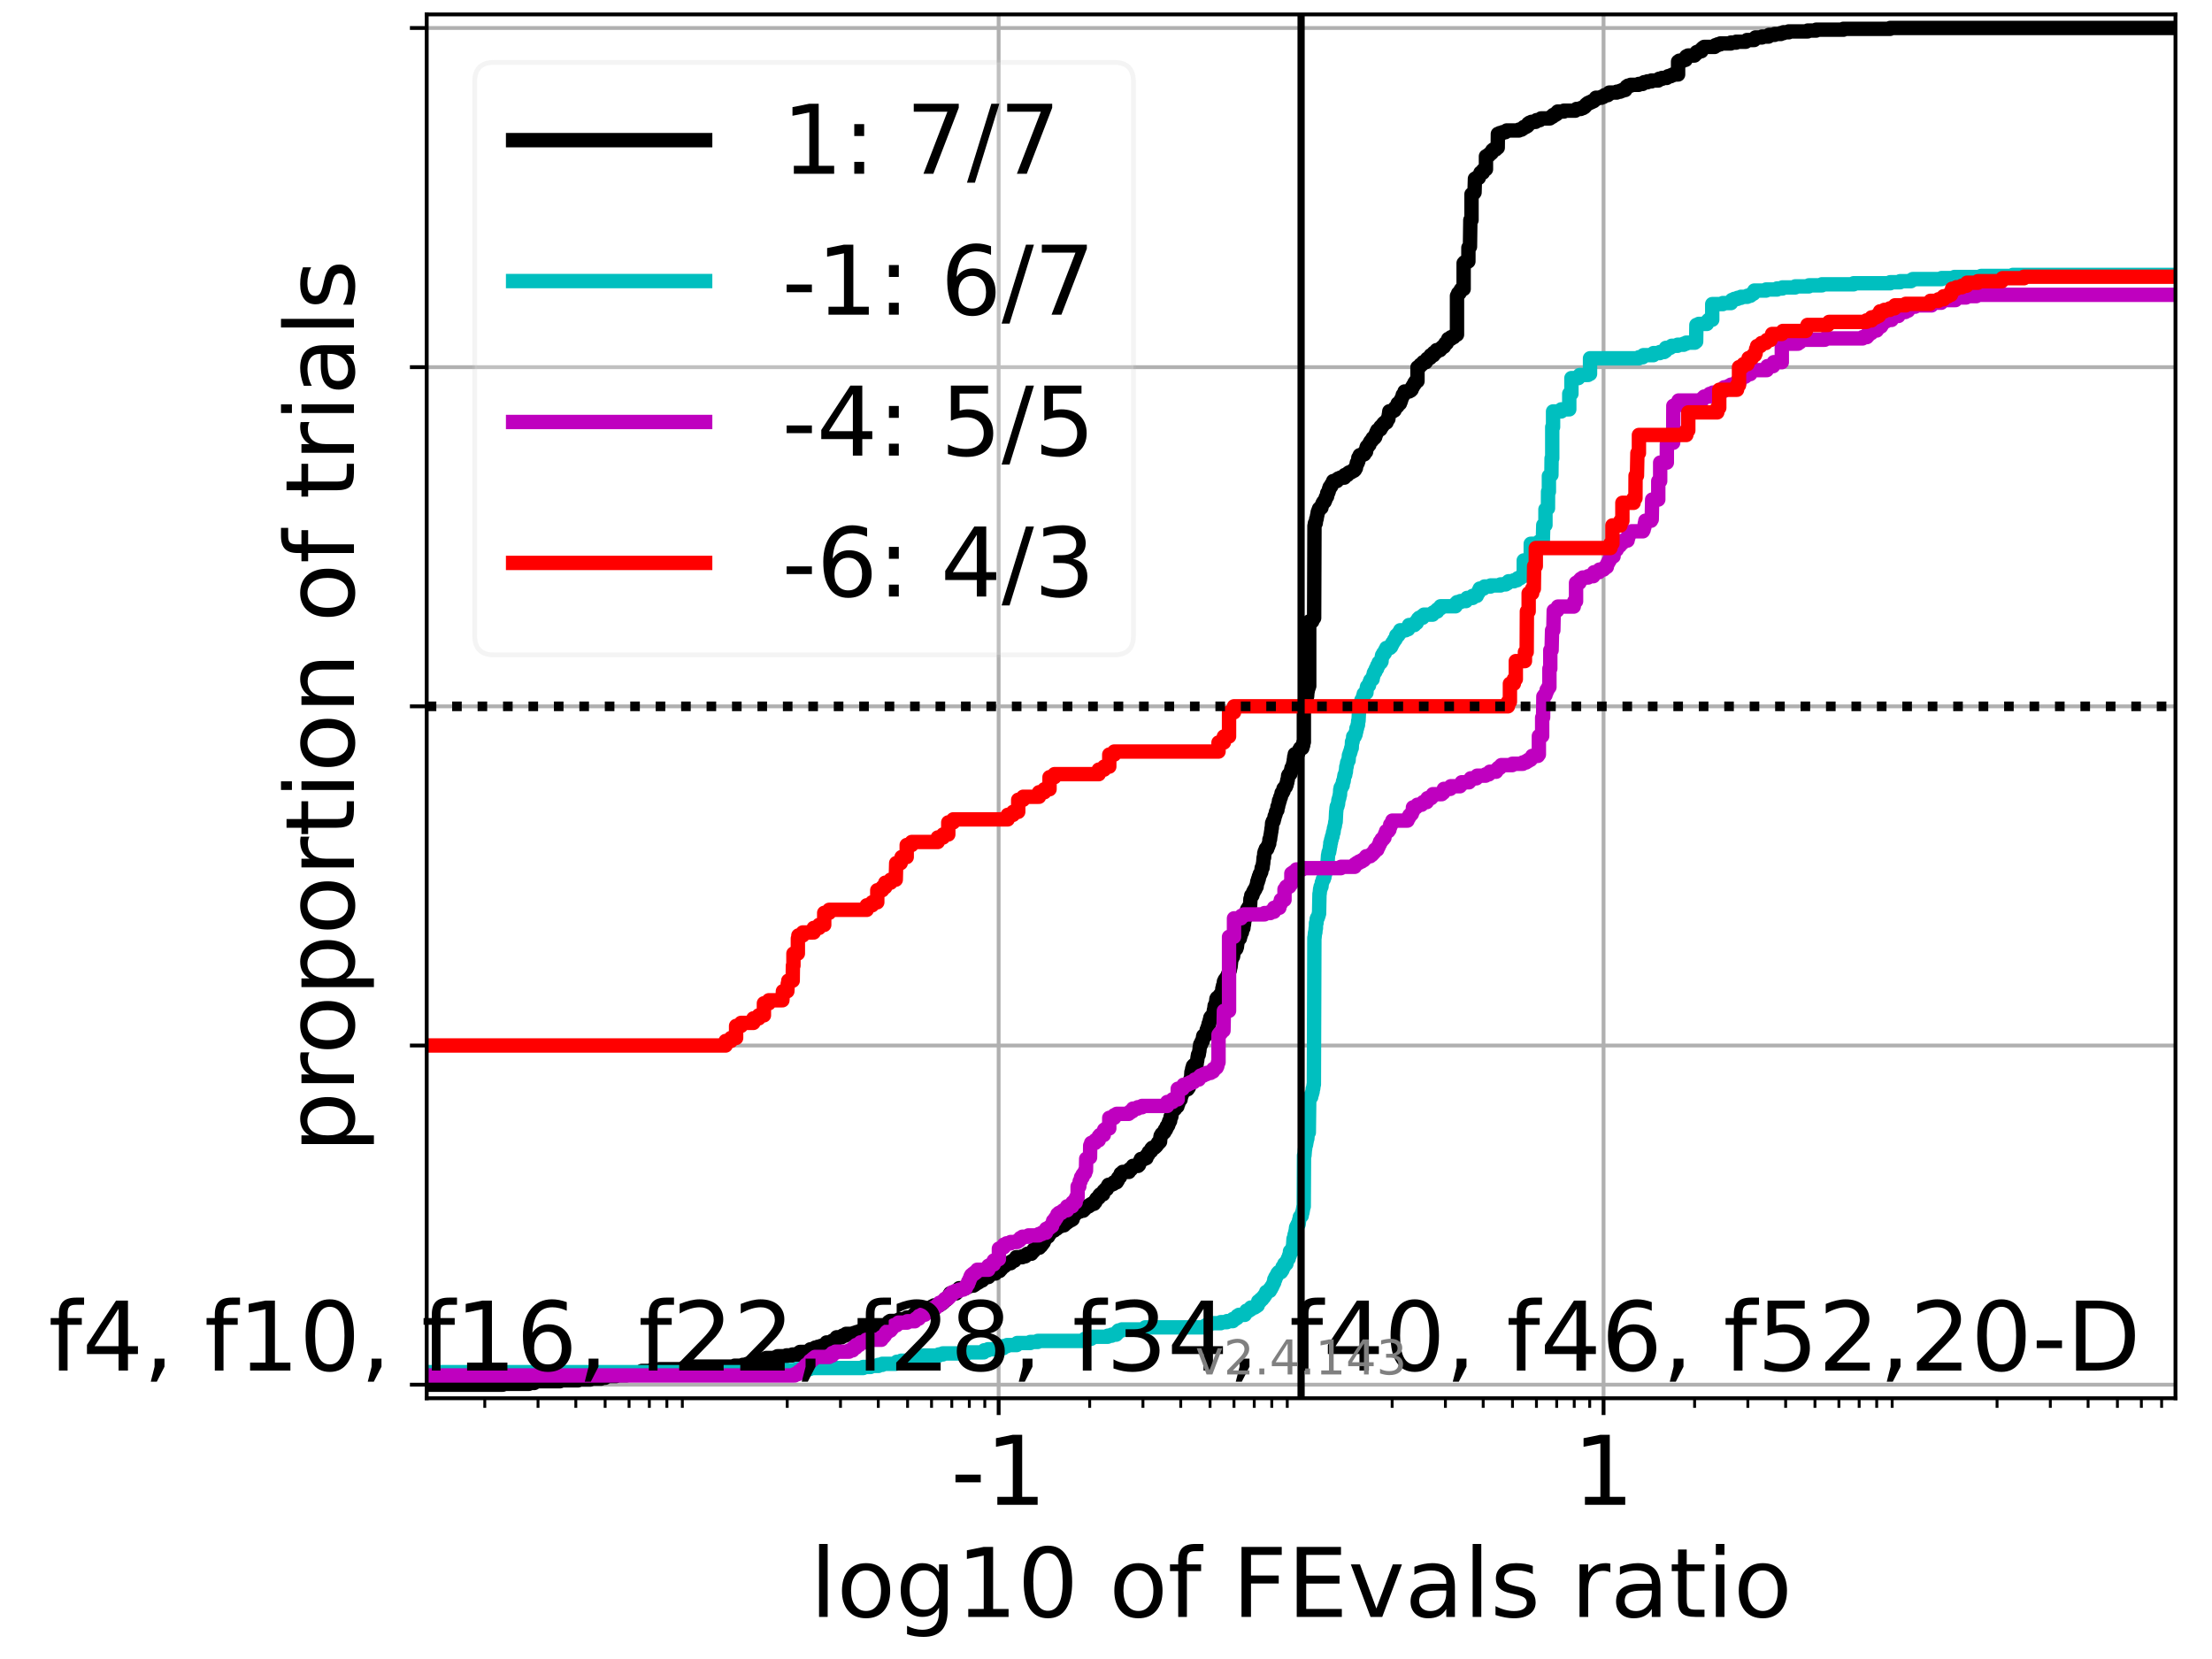 <?xml version="1.0" encoding="utf-8" standalone="no"?>
<!DOCTYPE svg PUBLIC "-//W3C//DTD SVG 1.1//EN"
  "http://www.w3.org/Graphics/SVG/1.1/DTD/svg11.dtd">
<!-- Created with matplotlib (https://matplotlib.org/) -->
<svg height="345.6pt" version="1.1" viewBox="0 0 460.8 345.6" width="460.8pt" xmlns="http://www.w3.org/2000/svg" xmlns:xlink="http://www.w3.org/1999/xlink">
 <defs>
  <style type="text/css">*{stroke-linecap:butt;stroke-linejoin:round;}</style>
 </defs>
 <g id="figure_1">
  <g id="patch_1">
   <path d="M 0 345.6 
L 460.8 345.6 
L 460.8 0 
L 0 0 
z
" style="fill:#ffffff;"/>
  </g>
  <g id="axes_1">
   <g id="patch_2">
    <path d="M 88.892 291.28 
L 453.192 291.28 
L 453.192 3 
L 88.892 3 
z
" style="fill:#ffffff;"/>
   </g>
   <g id="matplotlib.axis_1">
    <g id="xtick_1">
     <g id="line2d_1">
      <path clip-path="url(#pb4a9081782)" d="M 208.035 291.28 
L 208.035 3 
" style="fill:none;stroke:#b0b0b0;stroke-linecap:square;stroke-width:0.8;"/>
     </g>
     <g id="line2d_2">
      <defs>
       <path d="M 0 0 
L 0 3.5 
" id="m36f2453b1d" style="stroke:#000000;stroke-width:0.8;"/>
      </defs>
      <g>
       <use style="stroke:#000000;stroke-width:0.8;" x="208.035" xlink:href="#m36f2453b1d" y="291.28"/>
      </g>
     </g>
     <g id="text_1">
      <!-- -1 -->
      <g transform="translate(198.065 313.477)scale(0.2 -0.2)">
       <defs>
        <path d="M 4.891 31.391 
L 31.203 31.391 
L 31.203 23.391 
L 4.891 23.391 
z
" id="DejaVuSans-45"/>
        <path d="M 12.406 8.297 
L 28.516 8.297 
L 28.516 63.922 
L 10.984 60.406 
L 10.984 69.391 
L 28.422 72.906 
L 38.281 72.906 
L 38.281 8.297 
L 54.391 8.297 
L 54.391 0 
L 12.406 0 
z
" id="DejaVuSans-49"/>
       </defs>
       <use xlink:href="#DejaVuSans-45"/>
       <use x="36.084" xlink:href="#DejaVuSans-49"/>
      </g>
     </g>
    </g>
    <g id="xtick_2">
     <g id="line2d_3">
      <path clip-path="url(#pb4a9081782)" d="M 334.05 291.28 
L 334.05 3 
" style="fill:none;stroke:#b0b0b0;stroke-linecap:square;stroke-width:0.8;"/>
     </g>
     <g id="line2d_4">
      <g>
       <use style="stroke:#000000;stroke-width:0.8;" x="334.05" xlink:href="#m36f2453b1d" y="291.28"/>
      </g>
     </g>
     <g id="text_2">
      <!-- 1 -->
      <g transform="translate(327.687 313.477)scale(0.2 -0.2)">
       <use xlink:href="#DejaVuSans-49"/>
      </g>
     </g>
    </g>
    <g id="xtick_3">
     <g id="line2d_5">
      <defs>
       <path d="M 0 0 
L 0 2 
" id="m0ffa78c828" style="stroke:#000000;stroke-width:0.6;"/>
      </defs>
      <g>
       <use style="stroke:#000000;stroke-width:0.6;" x="100.987" xlink:href="#m0ffa78c828" y="291.28"/>
      </g>
     </g>
    </g>
    <g id="xtick_4">
     <g id="line2d_6">
      <g>
       <use style="stroke:#000000;stroke-width:0.6;" x="112.082" xlink:href="#m0ffa78c828" y="291.28"/>
      </g>
     </g>
    </g>
    <g id="xtick_5">
     <g id="line2d_7">
      <g>
       <use style="stroke:#000000;stroke-width:0.6;" x="119.954" xlink:href="#m0ffa78c828" y="291.28"/>
      </g>
     </g>
    </g>
    <g id="xtick_6">
     <g id="line2d_8">
      <g>
       <use style="stroke:#000000;stroke-width:0.6;" x="126.06" xlink:href="#m0ffa78c828" y="291.28"/>
      </g>
     </g>
    </g>
    <g id="xtick_7">
     <g id="line2d_9">
      <g>
       <use style="stroke:#000000;stroke-width:0.6;" x="131.049" xlink:href="#m0ffa78c828" y="291.28"/>
      </g>
     </g>
    </g>
    <g id="xtick_8">
     <g id="line2d_10">
      <g>
       <use style="stroke:#000000;stroke-width:0.6;" x="135.268" xlink:href="#m0ffa78c828" y="291.28"/>
      </g>
     </g>
    </g>
    <g id="xtick_9">
     <g id="line2d_11">
      <g>
       <use style="stroke:#000000;stroke-width:0.6;" x="138.921" xlink:href="#m0ffa78c828" y="291.28"/>
      </g>
     </g>
    </g>
    <g id="xtick_10">
     <g id="line2d_12">
      <g>
       <use style="stroke:#000000;stroke-width:0.6;" x="142.144" xlink:href="#m0ffa78c828" y="291.28"/>
      </g>
     </g>
    </g>
    <g id="xtick_11">
     <g id="line2d_13">
      <g>
       <use style="stroke:#000000;stroke-width:0.6;" x="163.995" xlink:href="#m0ffa78c828" y="291.28"/>
      </g>
     </g>
    </g>
    <g id="xtick_12">
     <g id="line2d_14">
      <g>
       <use style="stroke:#000000;stroke-width:0.6;" x="175.09" xlink:href="#m0ffa78c828" y="291.28"/>
      </g>
     </g>
    </g>
    <g id="xtick_13">
     <g id="line2d_15">
      <g>
       <use style="stroke:#000000;stroke-width:0.6;" x="182.962" xlink:href="#m0ffa78c828" y="291.28"/>
      </g>
     </g>
    </g>
    <g id="xtick_14">
     <g id="line2d_16">
      <g>
       <use style="stroke:#000000;stroke-width:0.6;" x="189.068" xlink:href="#m0ffa78c828" y="291.28"/>
      </g>
     </g>
    </g>
    <g id="xtick_15">
     <g id="line2d_17">
      <g>
       <use style="stroke:#000000;stroke-width:0.6;" x="194.057" xlink:href="#m0ffa78c828" y="291.28"/>
      </g>
     </g>
    </g>
    <g id="xtick_16">
     <g id="line2d_18">
      <g>
       <use style="stroke:#000000;stroke-width:0.6;" x="198.275" xlink:href="#m0ffa78c828" y="291.28"/>
      </g>
     </g>
    </g>
    <g id="xtick_17">
     <g id="line2d_19">
      <g>
       <use style="stroke:#000000;stroke-width:0.6;" x="201.929" xlink:href="#m0ffa78c828" y="291.28"/>
      </g>
     </g>
    </g>
    <g id="xtick_18">
     <g id="line2d_20">
      <g>
       <use style="stroke:#000000;stroke-width:0.6;" x="205.152" xlink:href="#m0ffa78c828" y="291.28"/>
      </g>
     </g>
    </g>
    <g id="xtick_19">
     <g id="line2d_21">
      <g>
       <use style="stroke:#000000;stroke-width:0.6;" x="227.002" xlink:href="#m0ffa78c828" y="291.28"/>
      </g>
     </g>
    </g>
    <g id="xtick_20">
     <g id="line2d_22">
      <g>
       <use style="stroke:#000000;stroke-width:0.6;" x="238.097" xlink:href="#m0ffa78c828" y="291.28"/>
      </g>
     </g>
    </g>
    <g id="xtick_21">
     <g id="line2d_23">
      <g>
       <use style="stroke:#000000;stroke-width:0.6;" x="245.969" xlink:href="#m0ffa78c828" y="291.28"/>
      </g>
     </g>
    </g>
    <g id="xtick_22">
     <g id="line2d_24">
      <g>
       <use style="stroke:#000000;stroke-width:0.6;" x="252.075" xlink:href="#m0ffa78c828" y="291.28"/>
      </g>
     </g>
    </g>
    <g id="xtick_23">
     <g id="line2d_25">
      <g>
       <use style="stroke:#000000;stroke-width:0.6;" x="257.064" xlink:href="#m0ffa78c828" y="291.28"/>
      </g>
     </g>
    </g>
    <g id="xtick_24">
     <g id="line2d_26">
      <g>
       <use style="stroke:#000000;stroke-width:0.6;" x="261.282" xlink:href="#m0ffa78c828" y="291.28"/>
      </g>
     </g>
    </g>
    <g id="xtick_25">
     <g id="line2d_27">
      <g>
       <use style="stroke:#000000;stroke-width:0.6;" x="264.936" xlink:href="#m0ffa78c828" y="291.28"/>
      </g>
     </g>
    </g>
    <g id="xtick_26">
     <g id="line2d_28">
      <g>
       <use style="stroke:#000000;stroke-width:0.6;" x="268.159" xlink:href="#m0ffa78c828" y="291.28"/>
      </g>
     </g>
    </g>
    <g id="xtick_27">
     <g id="line2d_29">
      <g>
       <use style="stroke:#000000;stroke-width:0.6;" x="290.009" xlink:href="#m0ffa78c828" y="291.28"/>
      </g>
     </g>
    </g>
    <g id="xtick_28">
     <g id="line2d_30">
      <g>
       <use style="stroke:#000000;stroke-width:0.6;" x="301.104" xlink:href="#m0ffa78c828" y="291.28"/>
      </g>
     </g>
    </g>
    <g id="xtick_29">
     <g id="line2d_31">
      <g>
       <use style="stroke:#000000;stroke-width:0.6;" x="308.976" xlink:href="#m0ffa78c828" y="291.28"/>
      </g>
     </g>
    </g>
    <g id="xtick_30">
     <g id="line2d_32">
      <g>
       <use style="stroke:#000000;stroke-width:0.6;" x="315.082" xlink:href="#m0ffa78c828" y="291.28"/>
      </g>
     </g>
    </g>
    <g id="xtick_31">
     <g id="line2d_33">
      <g>
       <use style="stroke:#000000;stroke-width:0.6;" x="320.071" xlink:href="#m0ffa78c828" y="291.28"/>
      </g>
     </g>
    </g>
    <g id="xtick_32">
     <g id="line2d_34">
      <g>
       <use style="stroke:#000000;stroke-width:0.6;" x="324.29" xlink:href="#m0ffa78c828" y="291.28"/>
      </g>
     </g>
    </g>
    <g id="xtick_33">
     <g id="line2d_35">
      <g>
       <use style="stroke:#000000;stroke-width:0.6;" x="327.943" xlink:href="#m0ffa78c828" y="291.28"/>
      </g>
     </g>
    </g>
    <g id="xtick_34">
     <g id="line2d_36">
      <g>
       <use style="stroke:#000000;stroke-width:0.6;" x="331.166" xlink:href="#m0ffa78c828" y="291.28"/>
      </g>
     </g>
    </g>
    <g id="xtick_35">
     <g id="line2d_37">
      <g>
       <use style="stroke:#000000;stroke-width:0.6;" x="353.017" xlink:href="#m0ffa78c828" y="291.28"/>
      </g>
     </g>
    </g>
    <g id="xtick_36">
     <g id="line2d_38">
      <g>
       <use style="stroke:#000000;stroke-width:0.6;" x="364.112" xlink:href="#m0ffa78c828" y="291.28"/>
      </g>
     </g>
    </g>
    <g id="xtick_37">
     <g id="line2d_39">
      <g>
       <use style="stroke:#000000;stroke-width:0.6;" x="371.984" xlink:href="#m0ffa78c828" y="291.28"/>
      </g>
     </g>
    </g>
    <g id="xtick_38">
     <g id="line2d_40">
      <g>
       <use style="stroke:#000000;stroke-width:0.6;" x="378.09" xlink:href="#m0ffa78c828" y="291.28"/>
      </g>
     </g>
    </g>
    <g id="xtick_39">
     <g id="line2d_41">
      <g>
       <use style="stroke:#000000;stroke-width:0.6;" x="383.079" xlink:href="#m0ffa78c828" y="291.28"/>
      </g>
     </g>
    </g>
    <g id="xtick_40">
     <g id="line2d_42">
      <g>
       <use style="stroke:#000000;stroke-width:0.6;" x="387.297" xlink:href="#m0ffa78c828" y="291.28"/>
      </g>
     </g>
    </g>
    <g id="xtick_41">
     <g id="line2d_43">
      <g>
       <use style="stroke:#000000;stroke-width:0.6;" x="390.951" xlink:href="#m0ffa78c828" y="291.28"/>
      </g>
     </g>
    </g>
    <g id="xtick_42">
     <g id="line2d_44">
      <g>
       <use style="stroke:#000000;stroke-width:0.6;" x="394.174" xlink:href="#m0ffa78c828" y="291.28"/>
      </g>
     </g>
    </g>
    <g id="xtick_43">
     <g id="line2d_45">
      <g>
       <use style="stroke:#000000;stroke-width:0.6;" x="416.024" xlink:href="#m0ffa78c828" y="291.28"/>
      </g>
     </g>
    </g>
    <g id="xtick_44">
     <g id="line2d_46">
      <g>
       <use style="stroke:#000000;stroke-width:0.6;" x="427.119" xlink:href="#m0ffa78c828" y="291.28"/>
      </g>
     </g>
    </g>
    <g id="xtick_45">
     <g id="line2d_47">
      <g>
       <use style="stroke:#000000;stroke-width:0.6;" x="434.991" xlink:href="#m0ffa78c828" y="291.28"/>
      </g>
     </g>
    </g>
    <g id="xtick_46">
     <g id="line2d_48">
      <g>
       <use style="stroke:#000000;stroke-width:0.6;" x="441.097" xlink:href="#m0ffa78c828" y="291.28"/>
      </g>
     </g>
    </g>
    <g id="xtick_47">
     <g id="line2d_49">
      <g>
       <use style="stroke:#000000;stroke-width:0.6;" x="446.086" xlink:href="#m0ffa78c828" y="291.28"/>
      </g>
     </g>
    </g>
    <g id="xtick_48">
     <g id="line2d_50">
      <g>
       <use style="stroke:#000000;stroke-width:0.6;" x="450.304" xlink:href="#m0ffa78c828" y="291.28"/>
      </g>
     </g>
    </g>
    <g id="text_3">
     <!-- log10 of FEvals ratio -->
     <g transform="translate(168.738 336.833)scale(0.2 -0.2)">
      <defs>
       <path d="M 9.422 75.984 
L 18.406 75.984 
L 18.406 0 
L 9.422 0 
z
" id="DejaVuSans-108"/>
       <path d="M 30.609 48.391 
Q 23.391 48.391 19.188 42.75 
Q 14.984 37.109 14.984 27.297 
Q 14.984 17.484 19.156 11.844 
Q 23.344 6.203 30.609 6.203 
Q 37.797 6.203 41.984 11.859 
Q 46.188 17.531 46.188 27.297 
Q 46.188 37.016 41.984 42.703 
Q 37.797 48.391 30.609 48.391 
z
M 30.609 56 
Q 42.328 56 49.016 48.375 
Q 55.719 40.766 55.719 27.297 
Q 55.719 13.875 49.016 6.219 
Q 42.328 -1.422 30.609 -1.422 
Q 18.844 -1.422 12.172 6.219 
Q 5.516 13.875 5.516 27.297 
Q 5.516 40.766 12.172 48.375 
Q 18.844 56 30.609 56 
z
" id="DejaVuSans-111"/>
       <path d="M 45.406 27.984 
Q 45.406 37.75 41.375 43.109 
Q 37.359 48.484 30.078 48.484 
Q 22.859 48.484 18.828 43.109 
Q 14.797 37.75 14.797 27.984 
Q 14.797 18.266 18.828 12.891 
Q 22.859 7.516 30.078 7.516 
Q 37.359 7.516 41.375 12.891 
Q 45.406 18.266 45.406 27.984 
z
M 54.391 6.781 
Q 54.391 -7.172 48.188 -13.984 
Q 42 -20.797 29.203 -20.797 
Q 24.469 -20.797 20.266 -20.094 
Q 16.062 -19.391 12.109 -17.922 
L 12.109 -9.188 
Q 16.062 -11.328 19.922 -12.344 
Q 23.781 -13.375 27.781 -13.375 
Q 36.625 -13.375 41.016 -8.766 
Q 45.406 -4.156 45.406 5.172 
L 45.406 9.625 
Q 42.625 4.781 38.281 2.391 
Q 33.938 0 27.875 0 
Q 17.828 0 11.672 7.656 
Q 5.516 15.328 5.516 27.984 
Q 5.516 40.672 11.672 48.328 
Q 17.828 56 27.875 56 
Q 33.938 56 38.281 53.609 
Q 42.625 51.219 45.406 46.391 
L 45.406 54.688 
L 54.391 54.688 
z
" id="DejaVuSans-103"/>
       <path d="M 31.781 66.406 
Q 24.172 66.406 20.328 58.906 
Q 16.5 51.422 16.5 36.375 
Q 16.5 21.391 20.328 13.891 
Q 24.172 6.391 31.781 6.391 
Q 39.453 6.391 43.281 13.891 
Q 47.125 21.391 47.125 36.375 
Q 47.125 51.422 43.281 58.906 
Q 39.453 66.406 31.781 66.406 
z
M 31.781 74.219 
Q 44.047 74.219 50.516 64.516 
Q 56.984 54.828 56.984 36.375 
Q 56.984 17.969 50.516 8.266 
Q 44.047 -1.422 31.781 -1.422 
Q 19.531 -1.422 13.062 8.266 
Q 6.594 17.969 6.594 36.375 
Q 6.594 54.828 13.062 64.516 
Q 19.531 74.219 31.781 74.219 
z
" id="DejaVuSans-48"/>
       <path id="DejaVuSans-32"/>
       <path d="M 37.109 75.984 
L 37.109 68.5 
L 28.516 68.5 
Q 23.688 68.5 21.797 66.547 
Q 19.922 64.594 19.922 59.516 
L 19.922 54.688 
L 34.719 54.688 
L 34.719 47.703 
L 19.922 47.703 
L 19.922 0 
L 10.891 0 
L 10.891 47.703 
L 2.297 47.703 
L 2.297 54.688 
L 10.891 54.688 
L 10.891 58.5 
Q 10.891 67.625 15.141 71.797 
Q 19.391 75.984 28.609 75.984 
z
" id="DejaVuSans-102"/>
       <path d="M 9.812 72.906 
L 51.703 72.906 
L 51.703 64.594 
L 19.672 64.594 
L 19.672 43.109 
L 48.578 43.109 
L 48.578 34.812 
L 19.672 34.812 
L 19.672 0 
L 9.812 0 
z
" id="DejaVuSans-70"/>
       <path d="M 9.812 72.906 
L 55.906 72.906 
L 55.906 64.594 
L 19.672 64.594 
L 19.672 43.016 
L 54.391 43.016 
L 54.391 34.719 
L 19.672 34.719 
L 19.672 8.297 
L 56.781 8.297 
L 56.781 0 
L 9.812 0 
z
" id="DejaVuSans-69"/>
       <path d="M 2.984 54.688 
L 12.5 54.688 
L 29.594 8.797 
L 46.688 54.688 
L 56.203 54.688 
L 35.688 0 
L 23.484 0 
z
" id="DejaVuSans-118"/>
       <path d="M 34.281 27.484 
Q 23.391 27.484 19.188 25 
Q 14.984 22.516 14.984 16.5 
Q 14.984 11.719 18.141 8.906 
Q 21.297 6.109 26.703 6.109 
Q 34.188 6.109 38.703 11.406 
Q 43.219 16.703 43.219 25.484 
L 43.219 27.484 
z
M 52.203 31.203 
L 52.203 0 
L 43.219 0 
L 43.219 8.297 
Q 40.141 3.328 35.547 0.953 
Q 30.953 -1.422 24.312 -1.422 
Q 15.922 -1.422 10.953 3.297 
Q 6 8.016 6 15.922 
Q 6 25.141 12.172 29.828 
Q 18.359 34.516 30.609 34.516 
L 43.219 34.516 
L 43.219 35.406 
Q 43.219 41.609 39.141 45 
Q 35.062 48.391 27.688 48.391 
Q 23 48.391 18.547 47.266 
Q 14.109 46.141 10.016 43.891 
L 10.016 52.203 
Q 14.938 54.109 19.578 55.047 
Q 24.219 56 28.609 56 
Q 40.484 56 46.344 49.844 
Q 52.203 43.703 52.203 31.203 
z
" id="DejaVuSans-97"/>
       <path d="M 44.281 53.078 
L 44.281 44.578 
Q 40.484 46.531 36.375 47.5 
Q 32.281 48.484 27.875 48.484 
Q 21.188 48.484 17.844 46.438 
Q 14.5 44.391 14.5 40.281 
Q 14.5 37.156 16.891 35.375 
Q 19.281 33.594 26.516 31.984 
L 29.594 31.297 
Q 39.156 29.25 43.188 25.516 
Q 47.219 21.781 47.219 15.094 
Q 47.219 7.469 41.188 3.016 
Q 35.156 -1.422 24.609 -1.422 
Q 20.219 -1.422 15.453 -0.562 
Q 10.688 0.297 5.422 2 
L 5.422 11.281 
Q 10.406 8.688 15.234 7.391 
Q 20.062 6.109 24.812 6.109 
Q 31.156 6.109 34.562 8.281 
Q 37.984 10.453 37.984 14.406 
Q 37.984 18.062 35.516 20.016 
Q 33.062 21.969 24.703 23.781 
L 21.578 24.516 
Q 13.234 26.266 9.516 29.906 
Q 5.812 33.547 5.812 39.891 
Q 5.812 47.609 11.281 51.797 
Q 16.75 56 26.812 56 
Q 31.781 56 36.172 55.266 
Q 40.578 54.547 44.281 53.078 
z
" id="DejaVuSans-115"/>
       <path d="M 41.109 46.297 
Q 39.594 47.172 37.812 47.578 
Q 36.031 48 33.891 48 
Q 26.266 48 22.188 43.047 
Q 18.109 38.094 18.109 28.812 
L 18.109 0 
L 9.078 0 
L 9.078 54.688 
L 18.109 54.688 
L 18.109 46.188 
Q 20.953 51.172 25.484 53.578 
Q 30.031 56 36.531 56 
Q 37.453 56 38.578 55.875 
Q 39.703 55.766 41.062 55.516 
z
" id="DejaVuSans-114"/>
       <path d="M 18.312 70.219 
L 18.312 54.688 
L 36.812 54.688 
L 36.812 47.703 
L 18.312 47.703 
L 18.312 18.016 
Q 18.312 11.328 20.141 9.422 
Q 21.969 7.516 27.594 7.516 
L 36.812 7.516 
L 36.812 0 
L 27.594 0 
Q 17.188 0 13.234 3.875 
Q 9.281 7.766 9.281 18.016 
L 9.281 47.703 
L 2.688 47.703 
L 2.688 54.688 
L 9.281 54.688 
L 9.281 70.219 
z
" id="DejaVuSans-116"/>
       <path d="M 9.422 54.688 
L 18.406 54.688 
L 18.406 0 
L 9.422 0 
z
M 9.422 75.984 
L 18.406 75.984 
L 18.406 64.594 
L 9.422 64.594 
z
" id="DejaVuSans-105"/>
      </defs>
      <use xlink:href="#DejaVuSans-108"/>
      <use x="27.783" xlink:href="#DejaVuSans-111"/>
      <use x="88.965" xlink:href="#DejaVuSans-103"/>
      <use x="152.441" xlink:href="#DejaVuSans-49"/>
      <use x="216.064" xlink:href="#DejaVuSans-48"/>
      <use x="279.688" xlink:href="#DejaVuSans-32"/>
      <use x="311.475" xlink:href="#DejaVuSans-111"/>
      <use x="372.656" xlink:href="#DejaVuSans-102"/>
      <use x="407.861" xlink:href="#DejaVuSans-32"/>
      <use x="439.648" xlink:href="#DejaVuSans-70"/>
      <use x="497.168" xlink:href="#DejaVuSans-69"/>
      <use x="560.352" xlink:href="#DejaVuSans-118"/>
      <use x="619.531" xlink:href="#DejaVuSans-97"/>
      <use x="680.811" xlink:href="#DejaVuSans-108"/>
      <use x="708.594" xlink:href="#DejaVuSans-115"/>
      <use x="760.693" xlink:href="#DejaVuSans-32"/>
      <use x="792.48" xlink:href="#DejaVuSans-114"/>
      <use x="833.594" xlink:href="#DejaVuSans-97"/>
      <use x="894.873" xlink:href="#DejaVuSans-116"/>
      <use x="934.082" xlink:href="#DejaVuSans-105"/>
      <use x="961.865" xlink:href="#DejaVuSans-111"/>
     </g>
    </g>
   </g>
   <g id="matplotlib.axis_2">
    <g id="ytick_1">
     <g id="line2d_51">
      <path clip-path="url(#pb4a9081782)" d="M 88.892 288.454 
L 453.192 288.454 
" style="fill:none;stroke:#b0b0b0;stroke-linecap:square;stroke-width:0.8;"/>
     </g>
     <g id="line2d_52">
      <defs>
       <path d="M 0 0 
L -3.5 0 
" id="m6187f42981" style="stroke:#000000;stroke-width:0.8;"/>
      </defs>
      <g>
       <use style="stroke:#000000;stroke-width:0.8;" x="88.892" xlink:href="#m6187f42981" y="288.454"/>
      </g>
     </g>
    </g>
    <g id="ytick_2">
     <g id="line2d_53">
      <path clip-path="url(#pb4a9081782)" d="M 88.892 217.797 
L 453.192 217.797 
" style="fill:none;stroke:#b0b0b0;stroke-linecap:square;stroke-width:0.8;"/>
     </g>
     <g id="line2d_54">
      <g>
       <use style="stroke:#000000;stroke-width:0.8;" x="88.892" xlink:href="#m6187f42981" y="217.797"/>
      </g>
     </g>
    </g>
    <g id="ytick_3">
     <g id="line2d_55">
      <path clip-path="url(#pb4a9081782)" d="M 88.892 147.14 
L 453.192 147.14 
" style="fill:none;stroke:#b0b0b0;stroke-linecap:square;stroke-width:0.8;"/>
     </g>
     <g id="line2d_56">
      <g>
       <use style="stroke:#000000;stroke-width:0.8;" x="88.892" xlink:href="#m6187f42981" y="147.14"/>
      </g>
     </g>
    </g>
    <g id="ytick_4">
     <g id="line2d_57">
      <path clip-path="url(#pb4a9081782)" d="M 88.892 76.483 
L 453.192 76.483 
" style="fill:none;stroke:#b0b0b0;stroke-linecap:square;stroke-width:0.8;"/>
     </g>
     <g id="line2d_58">
      <g>
       <use style="stroke:#000000;stroke-width:0.8;" x="88.892" xlink:href="#m6187f42981" y="76.483"/>
      </g>
     </g>
    </g>
    <g id="ytick_5">
     <g id="line2d_59">
      <path clip-path="url(#pb4a9081782)" d="M 88.892 5.826 
L 453.192 5.826 
" style="fill:none;stroke:#b0b0b0;stroke-linecap:square;stroke-width:0.8;"/>
     </g>
     <g id="line2d_60">
      <g>
       <use style="stroke:#000000;stroke-width:0.8;" x="88.892" xlink:href="#m6187f42981" y="5.826"/>
      </g>
     </g>
    </g>
    <g id="text_4">
     <!-- proportion of trials -->
     <g transform="translate(73.733 240.146)rotate(-90)scale(0.2 -0.2)">
      <defs>
       <path d="M 18.109 8.203 
L 18.109 -20.797 
L 9.078 -20.797 
L 9.078 54.688 
L 18.109 54.688 
L 18.109 46.391 
Q 20.953 51.266 25.266 53.625 
Q 29.594 56 35.594 56 
Q 45.562 56 51.781 48.094 
Q 58.016 40.188 58.016 27.297 
Q 58.016 14.406 51.781 6.484 
Q 45.562 -1.422 35.594 -1.422 
Q 29.594 -1.422 25.266 0.953 
Q 20.953 3.328 18.109 8.203 
z
M 48.688 27.297 
Q 48.688 37.203 44.609 42.844 
Q 40.531 48.484 33.406 48.484 
Q 26.266 48.484 22.188 42.844 
Q 18.109 37.203 18.109 27.297 
Q 18.109 17.391 22.188 11.75 
Q 26.266 6.109 33.406 6.109 
Q 40.531 6.109 44.609 11.75 
Q 48.688 17.391 48.688 27.297 
z
" id="DejaVuSans-112"/>
       <path d="M 54.891 33.016 
L 54.891 0 
L 45.906 0 
L 45.906 32.719 
Q 45.906 40.484 42.875 44.328 
Q 39.844 48.188 33.797 48.188 
Q 26.516 48.188 22.312 43.547 
Q 18.109 38.922 18.109 30.906 
L 18.109 0 
L 9.078 0 
L 9.078 54.688 
L 18.109 54.688 
L 18.109 46.188 
Q 21.344 51.125 25.703 53.562 
Q 30.078 56 35.797 56 
Q 45.219 56 50.047 50.172 
Q 54.891 44.344 54.891 33.016 
z
" id="DejaVuSans-110"/>
      </defs>
      <use xlink:href="#DejaVuSans-112"/>
      <use x="63.477" xlink:href="#DejaVuSans-114"/>
      <use x="102.34" xlink:href="#DejaVuSans-111"/>
      <use x="163.521" xlink:href="#DejaVuSans-112"/>
      <use x="226.998" xlink:href="#DejaVuSans-111"/>
      <use x="288.18" xlink:href="#DejaVuSans-114"/>
      <use x="329.293" xlink:href="#DejaVuSans-116"/>
      <use x="368.502" xlink:href="#DejaVuSans-105"/>
      <use x="396.285" xlink:href="#DejaVuSans-111"/>
      <use x="457.467" xlink:href="#DejaVuSans-110"/>
      <use x="520.846" xlink:href="#DejaVuSans-32"/>
      <use x="552.633" xlink:href="#DejaVuSans-111"/>
      <use x="613.814" xlink:href="#DejaVuSans-102"/>
      <use x="649.02" xlink:href="#DejaVuSans-32"/>
      <use x="680.807" xlink:href="#DejaVuSans-116"/>
      <use x="720.016" xlink:href="#DejaVuSans-114"/>
      <use x="761.129" xlink:href="#DejaVuSans-105"/>
      <use x="788.912" xlink:href="#DejaVuSans-97"/>
      <use x="850.191" xlink:href="#DejaVuSans-108"/>
      <use x="877.975" xlink:href="#DejaVuSans-115"/>
     </g>
    </g>
   </g>
   <g id="line2d_61">
    <path clip-path="url(#pb4a9081782)" d="M 88.892 288.454 
L 104.737 288.454 
L 104.737 288.274 
L 110.179 288.274 
L 110.179 288.095 
L 111.294 288.095 
L 111.294 287.915 
L 111.492 287.915 
L 111.492 287.736 
L 116.661 287.736 
L 116.661 287.556 
L 120.413 287.556 
L 120.413 287.377 
L 122.965 287.377 
L 122.965 287.198 
L 125.201 287.198 
L 125.201 287.018 
L 126.043 287.018 
L 126.043 286.839 
L 126.353 286.839 
L 126.353 286.659 
L 128.329 286.659 
L 128.329 286.48 
L 130.568 286.48 
L 130.568 286.3 
L 131.41 286.3 
L 131.41 286.121 
L 131.719 286.121 
L 131.719 285.941 
L 133.695 285.941 
L 133.746 285.583 
L 135.697 285.583 
L 135.697 285.403 
L 137.347 285.403 
L 137.347 285.224 
L 142.203 285.224 
L 142.203 285.044 
L 142.788 285.044 
L 142.788 284.865 
L 144.102 284.865 
L 144.102 284.685 
L 153.023 284.685 
L 153.023 284.506 
L 154.734 284.506 
L 154.734 284.326 
L 155.574 284.326 
L 155.574 284.147 
L 156.11 284.147 
L 156.11 283.968 
L 156.952 283.968 
L 156.952 283.788 
L 157.118 283.788 
L 157.118 283.609 
L 157.261 283.609 
L 157.261 283.429 
L 159.223 283.429 
L 159.238 283.07 
L 159.636 283.07 
L 159.636 282.891 
L 161.604 282.891 
L 161.604 282.711 
L 161.967 282.711 
L 161.967 282.532 
L 163.839 282.532 
L 163.839 282.353 
L 165.077 282.353 
L 165.077 282.173 
L 166.355 282.173 
L 166.391 281.814 
L 166.644 281.814 
L 166.644 281.635 
L 168.306 281.635 
L 168.306 281.455 
L 168.641 281.455 
L 168.641 281.276 
L 168.8 281.276 
L 168.8 281.096 
L 169.483 281.096 
L 169.483 280.917 
L 169.792 280.917 
L 169.792 280.738 
L 170.395 280.738 
L 170.395 280.558 
L 171.025 280.558 
L 171.025 280.379 
L 171.769 280.379 
L 171.867 280.02 
L 172.085 280.02 
L 172.176 279.661 
L 173.13 279.661 
L 173.13 279.481 
L 173.399 279.481 
L 173.399 279.302 
L 173.972 279.302 
L 173.972 279.123 
L 174.152 279.123 
L 174.242 278.764 
L 174.281 278.764 
L 174.281 278.584 
L 175.312 278.584 
L 175.312 278.405 
L 175.555 278.405 
L 175.555 278.225 
L 176.104 278.225 
L 176.104 278.046 
L 176.257 278.046 
L 176.257 277.866 
L 177.864 277.866 
L 177.864 277.687 
L 178.408 277.687 
L 178.408 277.508 
L 178.979 277.508 
L 178.979 277.328 
L 182.302 277.328 
L 182.319 276.969 
L 182.774 276.969 
L 182.774 276.79 
L 183.849 276.79 
L 183.849 276.61 
L 184.302 276.61 
L 184.302 276.431 
L 184.476 276.431 
L 184.476 276.251 
L 184.756 276.251 
L 184.756 276.072 
L 184.871 276.072 
L 184.871 275.893 
L 184.985 275.893 
L 184.985 275.713 
L 185.144 275.713 
L 185.163 275.354 
L 185.454 275.354 
L 185.454 275.175 
L 187.028 275.175 
L 187.028 274.995 
L 187.43 274.995 
L 187.43 274.816 
L 188.644 274.816 
L 188.644 274.636 
L 188.891 274.636 
L 188.891 274.457 
L 190.011 274.457 
L 190.122 274.098 
L 190.351 274.098 
L 190.351 273.919 
L 190.596 273.919 
L 190.677 273.56 
L 190.853 273.56 
L 190.853 273.38 
L 191.031 273.38 
L 191.031 273.201 
L 191.162 273.201 
L 191.162 273.021 
L 192.571 273.021 
L 192.571 272.842 
L 193.139 272.842 
L 193.139 272.662 
L 193.499 272.662 
L 193.499 272.483 
L 194.084 272.483 
L 194.084 272.304 
L 194.214 272.304 
L 194.214 272.124 
L 194.577 272.124 
L 194.577 271.945 
L 195.652 271.945 
L 195.652 271.765 
L 195.922 271.765 
L 195.922 271.586 
L 196.209 271.586 
L 196.209 271.406 
L 196.449 271.406 
L 196.449 271.227 
L 196.635 271.227 
L 196.681 270.868 
L 197.051 270.868 
L 197.051 270.689 
L 197.186 270.689 
L 197.186 270.509 
L 197.36 270.509 
L 197.36 270.33 
L 197.523 270.33 
L 197.603 269.971 
L 197.809 269.971 
L 197.832 269.612 
L 197.938 269.612 
L 197.938 269.432 
L 199.182 269.432 
L 199.182 269.253 
L 199.327 269.253 
L 199.336 268.894 
L 199.675 268.894 
L 199.76 268.535 
L 199.809 268.535 
L 199.809 268.356 
L 201.18 268.356 
L 201.18 268.176 
L 201.35 268.176 
L 201.35 267.997 
L 201.907 267.997 
L 201.907 267.817 
L 202.798 267.817 
L 202.798 267.638 
L 203.088 267.638 
L 203.088 267.459 
L 203.299 267.459 
L 203.299 267.279 
L 203.64 267.279 
L 203.64 267.1 
L 203.949 267.1 
L 203.949 266.92 
L 204.097 266.92 
L 204.097 266.741 
L 204.623 266.741 
L 204.623 266.561 
L 204.769 266.561 
L 204.769 266.382 
L 205.004 266.382 
L 205.004 266.202 
L 205.116 266.202 
L 205.116 266.023 
L 205.925 266.023 
L 205.937 265.664 
L 206.082 265.664 
L 206.082 265.485 
L 206.43 265.485 
L 206.43 265.305 
L 207.348 265.305 
L 207.416 264.767 
L 208.236 264.767 
L 208.248 264.408 
L 208.557 264.408 
L 208.662 263.87 
L 209.123 263.87 
L 209.123 263.69 
L 209.367 263.69 
L 209.367 263.511 
L 209.518 263.511 
L 209.518 263.331 
L 209.829 263.331 
L 209.829 263.152 
L 210.534 263.152 
L 210.534 262.972 
L 210.671 262.972 
L 210.671 262.793 
L 210.981 262.793 
L 210.981 262.614 
L 211.347 262.614 
L 211.347 262.434 
L 211.465 262.434 
L 211.465 262.255 
L 211.589 262.255 
L 211.699 261.896 
L 212.957 261.896 
L 212.957 261.716 
L 213.591 261.716 
L 213.591 261.537 
L 213.761 261.537 
L 213.761 261.357 
L 214.029 261.357 
L 214.029 261.178 
L 214.857 261.178 
L 214.857 260.998 
L 215.003 260.998 
L 215.092 260.64 
L 215.343 260.64 
L 215.35 260.281 
L 215.664 260.281 
L 215.664 260.101 
L 215.894 260.101 
L 215.894 259.922 
L 216.503 259.922 
L 216.508 259.563 
L 216.866 259.563 
L 216.916 259.204 
L 217.141 259.204 
L 217.206 258.845 
L 217.409 258.845 
L 217.415 258.486 
L 217.555 258.486 
L 217.583 258.127 
L 217.73 258.127 
L 217.73 257.948 
L 217.902 257.948 
L 217.902 257.768 
L 218.048 257.768 
L 218.048 257.589 
L 218.357 257.589 
L 218.454 257.23 
L 218.522 257.23 
L 218.522 257.051 
L 218.711 257.051 
L 218.739 256.512 
L 218.91 256.512 
L 218.91 256.333 
L 219.626 256.333 
L 219.626 256.153 
L 219.797 256.153 
L 219.797 255.974 
L 220.134 255.974 
L 220.134 255.795 
L 220.333 255.795 
L 220.333 255.615 
L 220.533 255.615 
L 220.533 255.436 
L 221.005 255.436 
L 221.005 255.256 
L 221.657 255.256 
L 221.657 255.077 
L 221.847 255.077 
L 221.929 254.718 
L 222.282 254.718 
L 222.282 254.538 
L 222.543 254.538 
L 222.564 254.18 
L 223.171 254.18 
L 223.171 254 
L 223.45 254 
L 223.511 253.462 
L 223.641 253.462 
L 223.641 253.282 
L 223.758 253.282 
L 223.758 253.103 
L 223.874 253.103 
L 223.876 252.744 
L 224.263 252.744 
L 224.263 252.565 
L 224.485 252.565 
L 224.485 252.385 
L 224.993 252.385 
L 224.993 252.206 
L 225.667 252.206 
L 225.746 251.847 
L 226.03 251.847 
L 226.03 251.667 
L 226.163 251.667 
L 226.163 251.488 
L 226.371 251.488 
L 226.371 251.308 
L 226.815 251.308 
L 226.815 251.129 
L 227.078 251.129 
L 227.078 250.95 
L 227.375 250.95 
L 227.375 250.77 
L 227.902 250.77 
L 227.964 250.411 
L 228.19 250.411 
L 228.195 250.052 
L 228.336 250.052 
L 228.425 249.693 
L 228.683 249.693 
L 228.683 249.514 
L 228.907 249.514 
L 228.907 249.334 
L 229.024 249.334 
L 229.025 248.976 
L 229.195 248.976 
L 229.195 248.796 
L 229.793 248.796 
L 229.795 248.437 
L 229.911 248.437 
L 229.927 248.078 
L 230.141 248.078 
L 230.141 247.899 
L 230.287 247.899 
L 230.287 247.719 
L 230.579 247.719 
L 230.634 247.361 
L 230.768 247.361 
L 230.808 247.002 
L 230.915 247.002 
L 230.915 246.822 
L 231.529 246.822 
L 231.529 246.643 
L 231.942 246.643 
L 231.942 246.463 
L 232.057 246.463 
L 232.057 246.284 
L 232.618 246.284 
L 232.684 245.925 
L 232.849 245.925 
L 232.913 245.387 
L 233.061 245.387 
L 233.061 245.207 
L 233.308 245.207 
L 233.405 244.669 
L 233.46 244.669 
L 233.46 244.489 
L 233.769 244.489 
L 233.878 244.131 
L 235.173 244.131 
L 235.275 243.592 
L 235.638 243.592 
L 235.746 243.233 
L 235.957 243.233 
L 236.011 242.874 
L 237.082 242.874 
L 237.082 242.695 
L 237.267 242.695 
L 237.363 242.336 
L 237.404 242.336 
L 237.51 241.798 
L 237.596 241.798 
L 237.674 241.439 
L 238.395 241.439 
L 238.395 241.259 
L 238.812 241.259 
L 238.839 240.721 
L 239.042 240.721 
L 239.042 240.542 
L 239.192 240.542 
L 239.286 240.183 
L 239.31 240.183 
L 239.31 240.003 
L 239.547 240.003 
L 239.547 239.824 
L 239.793 239.824 
L 239.873 239.286 
L 240.043 239.286 
L 240.043 239.106 
L 240.5 239.106 
L 240.5 238.927 
L 240.708 238.927 
L 240.708 238.747 
L 240.885 238.747 
L 240.885 238.568 
L 241.02 238.568 
L 241.02 238.388 
L 241.151 238.388 
L 241.237 238.029 
L 241.496 238.029 
L 241.496 237.85 
L 241.658 237.85 
L 241.744 236.773 
L 241.787 236.773 
L 241.787 236.594 
L 241.908 236.594 
L 241.994 236.235 
L 242.195 236.235 
L 242.195 236.055 
L 242.353 236.055 
L 242.353 235.876 
L 242.553 235.876 
L 242.663 235.338 
L 242.885 235.338 
L 242.971 234.979 
L 243.042 234.979 
L 243.06 234.62 
L 243.245 234.62 
L 243.245 234.44 
L 243.361 234.44 
L 243.447 233.902 
L 243.567 233.902 
L 243.567 233.543 
L 243.752 233.543 
L 243.857 232.646 
L 244.002 232.646 
L 244.101 231.928 
L 244.146 231.928 
L 244.219 231.21 
L 244.403 231.21 
L 244.403 231.031 
L 244.794 231.031 
L 244.817 230.672 
L 244.979 230.672 
L 244.979 230.493 
L 245.27 230.493 
L 245.324 229.954 
L 245.455 229.954 
L 245.472 229.595 
L 245.574 229.595 
L 245.624 229.237 
L 245.71 229.237 
L 245.71 229.057 
L 245.93 229.057 
L 245.969 228.519 
L 246.049 228.519 
L 246.154 227.98 
L 246.248 227.98 
L 246.354 227.442 
L 246.551 227.442 
L 246.551 227.263 
L 246.738 227.263 
L 246.738 227.083 
L 247.027 227.083 
L 247.027 226.904 
L 247.413 226.904 
L 247.413 226.724 
L 247.533 226.724 
L 247.533 226.545 
L 247.657 226.545 
L 247.766 225.468 
L 247.825 225.468 
L 247.914 225.109 
L 247.977 225.109 
L 248 224.75 
L 248.113 224.75 
L 248.199 223.315 
L 248.273 223.315 
L 248.362 222.597 
L 248.413 222.597 
L 248.522 222.059 
L 248.689 222.059 
L 248.689 221.879 
L 248.991 221.879 
L 248.991 221.7 
L 249.278 221.7 
L 249.364 220.982 
L 249.391 220.982 
L 249.5 220.085 
L 249.545 220.085 
L 249.565 219.726 
L 249.715 219.726 
L 249.823 219.008 
L 249.842 219.008 
L 249.934 218.111 
L 249.976 218.111 
L 250.022 217.573 
L 250.207 217.573 
L 250.284 217.034 
L 250.376 217.034 
L 250.376 216.855 
L 250.546 216.855 
L 250.621 215.958 
L 250.674 215.958 
L 250.674 215.778 
L 251.094 215.778 
L 251.187 215.419 
L 251.292 215.419 
L 251.378 214.522 
L 251.508 214.522 
L 251.58 213.984 
L 251.673 213.984 
L 251.779 213.266 
L 251.914 213.266 
L 252.001 212.548 
L 252.084 212.548 
L 252.129 212.01 
L 252.238 212.01 
L 252.238 211.83 
L 252.462 211.83 
L 252.462 211.651 
L 252.575 211.651 
L 252.65 211.292 
L 252.773 211.292 
L 252.882 210.395 
L 252.938 210.395 
L 253.031 209.497 
L 253.165 209.497 
L 253.201 209.139 
L 253.293 209.139 
L 253.403 208.062 
L 253.508 208.062 
L 253.508 207.882 
L 253.731 207.882 
L 253.731 207.703 
L 253.929 207.703 
L 253.929 207.524 
L 254.142 207.524 
L 254.2 207.165 
L 254.42 207.165 
L 254.529 206.626 
L 254.595 206.626 
L 254.639 205.909 
L 254.722 205.909 
L 254.763 205.37 
L 254.892 205.37 
L 254.968 204.473 
L 255.094 204.473 
L 255.136 204.114 
L 255.399 204.114 
L 255.399 203.755 
L 255.763 203.755 
L 255.783 203.037 
L 255.892 203.037 
L 255.992 202.499 
L 256.049 202.499 
L 256.083 202.14 
L 256.194 202.14 
L 256.301 201.422 
L 256.348 201.422 
L 256.457 200.346 
L 256.465 200.346 
L 256.557 199.628 
L 256.68 199.628 
L 256.701 199.269 
L 256.861 199.269 
L 256.963 198.551 
L 256.99 198.551 
L 257.072 198.192 
L 257.131 198.192 
L 257.172 197.833 
L 257.381 197.833 
L 257.381 197.654 
L 257.545 197.654 
L 257.639 197.295 
L 257.666 197.295 
L 257.771 196.398 
L 257.798 196.398 
L 257.907 195.68 
L 258.079 195.68 
L 258.079 195.501 
L 258.282 195.501 
L 258.344 194.962 
L 258.429 194.962 
L 258.461 194.424 
L 258.546 194.424 
L 258.546 194.245 
L 258.714 194.245 
L 258.797 193.527 
L 258.892 193.527 
L 258.892 193.347 
L 259.019 193.347 
L 259.092 192.63 
L 259.137 192.63 
L 259.244 191.553 
L 259.332 191.553 
L 259.335 191.194 
L 259.475 191.194 
L 259.54 190.656 
L 259.609 190.656 
L 259.712 189.758 
L 259.744 189.758 
L 259.83 189.4 
L 260.013 189.4 
L 260.05 189.041 
L 260.28 189.041 
L 260.356 188.682 
L 260.414 188.682 
L 260.489 187.246 
L 260.543 187.246 
L 260.654 186.708 
L 260.661 186.708 
L 260.661 186.528 
L 260.906 186.528 
L 261.009 185.99 
L 261.065 185.99 
L 261.065 185.811 
L 261.194 185.811 
L 261.249 185.452 
L 261.367 185.452 
L 261.367 185.272 
L 261.504 185.272 
L 261.612 184.913 
L 261.634 184.913 
L 261.634 184.734 
L 261.768 184.734 
L 261.853 184.016 
L 261.903 184.016 
L 261.912 183.657 
L 262.053 183.657 
L 262.084 183.119 
L 262.221 183.119 
L 262.253 182.581 
L 262.352 182.581 
L 262.457 182.042 
L 262.581 182.042 
L 262.664 181.683 
L 262.739 181.683 
L 262.837 180.786 
L 263.016 180.786 
L 263.103 179.889 
L 263.141 179.889 
L 263.237 178.633 
L 263.333 178.633 
L 263.372 177.736 
L 263.45 177.736 
L 263.469 177.377 
L 263.579 177.377 
L 263.686 176.838 
L 263.984 176.838 
L 264.066 176.3 
L 264.193 176.3 
L 264.304 175.762 
L 264.401 175.762 
L 264.452 174.864 
L 264.569 174.864 
L 264.677 173.967 
L 264.702 173.967 
L 264.801 173.249 
L 264.823 173.249 
L 264.889 172.532 
L 264.936 172.532 
L 265.007 171.455 
L 265.105 171.455 
L 265.142 171.096 
L 265.313 171.096 
L 265.42 170.558 
L 265.455 170.558 
L 265.538 170.019 
L 265.59 170.019 
L 265.693 169.66 
L 265.72 169.66 
L 265.818 169.122 
L 265.896 169.122 
L 265.986 168.763 
L 266.104 168.763 
L 266.12 168.045 
L 266.255 168.045 
L 266.35 167.328 
L 266.434 167.328 
L 266.443 166.789 
L 266.595 166.789 
L 266.702 166.072 
L 266.824 166.072 
L 266.909 165.533 
L 266.96 165.533 
L 266.978 165.174 
L 267.19 165.174 
L 267.245 164.815 
L 267.379 164.815 
L 267.379 164.277 
L 267.513 164.277 
L 267.513 164.098 
L 267.69 164.098 
L 267.69 163.918 
L 267.857 163.918 
L 267.885 163.559 
L 268.008 163.559 
L 268.059 163.021 
L 268.152 163.021 
L 268.176 162.483 
L 268.263 162.483 
L 268.337 161.585 
L 268.421 161.585 
L 268.421 161.406 
L 268.566 161.406 
L 268.566 161.227 
L 268.803 161.227 
L 268.806 160.868 
L 268.929 160.868 
L 268.967 160.329 
L 269.044 160.329 
L 269.05 159.97 
L 269.176 159.97 
L 269.244 159.611 
L 269.316 159.611 
L 269.384 159.073 
L 269.45 159.073 
L 269.542 158.176 
L 269.585 158.176 
L 269.613 157.638 
L 269.733 157.638 
L 269.733 157.099 
L 270.168 157.099 
L 270.168 156.92 
L 270.434 156.92 
L 270.449 156.561 
L 270.585 156.561 
L 270.648 156.202 
L 270.801 156.202 
L 270.856 155.843 
L 271.297 155.843 
L 271.341 155.305 
L 271.465 155.305 
L 271.524 154.587 
L 271.618 154.587 
L 271.618 146.512 
L 271.762 146.512 
L 271.813 145.974 
L 271.89 145.974 
L 271.99 145.256 
L 272.157 145.256 
L 272.157 145.076 
L 272.291 145.076 
L 272.377 144 
L 272.425 144 
L 272.526 143.282 
L 272.616 143.282 
L 272.657 142.923 
L 272.735 142.923 
L 272.735 129.465 
L 273.358 129.465 
L 273.424 129.106 
L 273.481 129.106 
L 273.569 128.747 
L 273.758 128.747 
L 273.827 109.546 
L 273.872 109.546 
L 273.917 109.008 
L 274.091 109.008 
L 274.194 108.11 
L 274.273 108.11 
L 274.376 107.393 
L 274.407 107.393 
L 274.511 106.675 
L 274.597 106.675 
L 274.645 106.316 
L 274.776 106.316 
L 274.781 105.957 
L 274.96 105.957 
L 274.96 105.778 
L 275.273 105.778 
L 275.346 105.239 
L 275.427 105.239 
L 275.497 104.88 
L 275.587 104.88 
L 275.587 104.701 
L 275.704 104.701 
L 275.704 104.522 
L 275.946 104.522 
L 276.017 104.163 
L 276.095 104.163 
L 276.18 103.624 
L 276.306 103.624 
L 276.306 103.445 
L 276.452 103.445 
L 276.48 102.727 
L 276.669 102.727 
L 276.76 102.368 
L 276.803 102.368 
L 276.863 101.83 
L 276.979 101.83 
L 276.989 101.471 
L 277.2 101.471 
L 277.2 101.292 
L 277.328 101.292 
L 277.338 100.933 
L 277.479 100.933 
L 277.566 100.574 
L 277.61 100.574 
L 277.717 100.215 
L 278.496 100.215 
L 278.535 99.856 
L 278.786 99.856 
L 278.786 99.677 
L 279.223 99.677 
L 279.223 99.497 
L 280.058 99.497 
L 280.131 98.959 
L 280.694 98.959 
L 280.768 98.6 
L 281.006 98.6 
L 281.006 98.42 
L 281.426 98.42 
L 281.426 98.241 
L 281.726 98.241 
L 281.726 98.062 
L 282.073 98.062 
L 282.073 97.882 
L 282.258 97.882 
L 282.264 97.523 
L 282.459 97.523 
L 282.523 96.985 
L 282.58 96.985 
L 282.641 96.447 
L 282.83 96.447 
L 282.83 96.088 
L 282.966 96.088 
L 282.966 95.37 
L 283.215 95.37 
L 283.248 94.831 
L 283.807 94.831 
L 283.807 94.652 
L 284.193 94.652 
L 284.283 94.114 
L 284.576 94.114 
L 284.669 93.216 
L 284.737 93.216 
L 284.737 93.037 
L 284.982 93.037 
L 285.047 92.678 
L 285.264 92.678 
L 285.367 92.14 
L 285.476 92.14 
L 285.476 91.96 
L 285.621 91.96 
L 285.621 91.781 
L 285.815 91.781 
L 285.815 91.601 
L 285.941 91.601 
L 285.969 91.243 
L 286.337 91.243 
L 286.337 91.063 
L 286.474 91.063 
L 286.546 90.704 
L 286.591 90.704 
L 286.603 90.345 
L 286.737 90.345 
L 286.753 89.986 
L 286.931 89.986 
L 286.931 89.628 
L 287.19 89.628 
L 287.19 89.448 
L 287.575 89.448 
L 287.575 88.91 
L 287.895 88.91 
L 287.923 88.551 
L 288.164 88.551 
L 288.201 88.192 
L 288.396 88.192 
L 288.396 88.013 
L 288.836 88.013 
L 288.924 87.654 
L 288.955 87.654 
L 289.035 87.295 
L 289.222 87.295 
L 289.311 86.398 
L 289.334 86.398 
L 289.421 85.68 
L 290.2 85.68 
L 290.2 85.5 
L 290.497 85.5 
L 290.585 84.962 
L 290.764 84.962 
L 290.764 84.783 
L 290.973 84.783 
L 290.973 84.603 
L 291.15 84.603 
L 291.159 84.065 
L 291.63 84.065 
L 291.703 83.706 
L 291.776 83.706 
L 291.778 83.347 
L 291.893 83.347 
L 291.972 82.988 
L 292.012 82.988 
L 292.123 82.629 
L 292.172 82.629 
L 292.214 82.27 
L 292.402 82.27 
L 292.485 81.911 
L 292.6 81.911 
L 292.6 81.552 
L 293.554 81.552 
L 293.554 81.373 
L 293.883 81.373 
L 293.883 81.194 
L 294.061 81.194 
L 294.142 80.655 
L 294.31 80.655 
L 294.355 80.296 
L 294.512 80.296 
L 294.512 80.117 
L 294.649 80.117 
L 294.649 79.758 
L 294.882 79.758 
L 294.899 79.399 
L 295.288 79.399 
L 295.288 76.528 
L 295.659 76.528 
L 295.764 76.169 
L 295.876 76.169 
L 295.876 75.99 
L 296.169 75.99 
L 296.169 75.81 
L 296.352 75.81 
L 296.462 75.451 
L 297.024 75.451 
L 297.051 75.092 
L 297.17 75.092 
L 297.17 74.913 
L 297.301 74.913 
L 297.301 74.734 
L 297.643 74.734 
L 297.643 74.554 
L 297.926 74.554 
L 298.027 74.016 
L 298.601 74.016 
L 298.67 73.477 
L 299.092 73.477 
L 299.121 73.119 
L 299.259 73.119 
L 299.259 72.939 
L 299.988 72.939 
L 299.988 72.76 
L 300.119 72.76 
L 300.119 72.58 
L 300.317 72.58 
L 300.317 72.401 
L 300.516 72.401 
L 300.516 72.221 
L 300.808 72.221 
L 300.905 71.862 
L 301.036 71.862 
L 301.104 71.504 
L 301.386 71.504 
L 301.457 71.145 
L 301.544 71.145 
L 301.544 70.965 
L 301.68 70.965 
L 301.694 70.606 
L 302.245 70.606 
L 302.269 70.247 
L 302.833 70.247 
L 302.908 69.888 
L 303.21 69.888 
L 303.21 69.709 
L 303.518 69.709 
L 303.518 61.634 
L 303.634 61.634 
L 303.695 61.275 
L 303.759 61.275 
L 303.759 61.096 
L 304.024 61.096 
L 304.024 60.916 
L 304.148 60.916 
L 304.237 60.557 
L 304.283 60.557 
L 304.283 60.378 
L 304.424 60.378 
L 304.424 60.198 
L 304.903 60.198 
L 304.903 54.815 
L 305.056 54.815 
L 305.056 54.636 
L 305.633 54.636 
L 305.633 54.456 
L 305.889 54.456 
L 305.899 51.585 
L 306.099 51.585 
L 306.099 51.406 
L 306.222 51.406 
L 306.299 45.843 
L 306.542 45.843 
L 306.542 40.459 
L 306.807 40.459 
L 306.807 40.28 
L 307.047 40.28 
L 307.047 40.1 
L 307.172 40.1 
L 307.257 37.229 
L 307.54 37.229 
L 307.54 37.05 
L 308.057 37.05 
L 308.088 36.691 
L 308.188 36.691 
L 308.256 36.332 
L 308.368 36.332 
L 308.415 35.973 
L 308.912 35.973 
L 308.944 35.435 
L 309.246 35.435 
L 309.246 35.255 
L 309.552 35.255 
L 309.552 32.564 
L 309.832 32.564 
L 309.832 32.384 
L 310.178 32.384 
L 310.178 32.205 
L 310.304 32.205 
L 310.304 32.025 
L 310.568 32.025 
L 310.568 31.846 
L 310.764 31.846 
L 310.791 31.487 
L 310.878 31.487 
L 310.878 31.308 
L 311.093 31.308 
L 311.093 31.128 
L 311.6 31.128 
L 311.6 30.949 
L 311.726 30.949 
L 311.726 30.769 
L 312.005 30.769 
L 312.036 27.898 
L 312.434 27.898 
L 312.434 27.719 
L 313.009 27.719 
L 313.009 27.539 
L 313.592 27.539 
L 313.592 27.36 
L 313.868 27.36 
L 313.868 27.18 
L 316.421 27.18 
L 316.421 27.001 
L 316.962 27.001 
L 316.962 26.821 
L 317.245 26.821 
L 317.245 26.642 
L 317.434 26.642 
L 317.434 26.463 
L 317.863 26.463 
L 317.863 26.283 
L 318.167 26.283 
L 318.167 26.104 
L 318.342 26.104 
L 318.351 25.745 
L 318.607 25.745 
L 318.607 25.565 
L 319.017 25.565 
L 319.017 25.386 
L 319.903 25.386 
L 319.903 25.206 
L 320.085 25.206 
L 320.085 25.027 
L 320.764 25.027 
L 320.764 24.848 
L 321.029 24.848 
L 321.029 24.668 
L 322.854 24.668 
L 322.854 24.489 
L 323.131 24.489 
L 323.131 24.309 
L 323.453 24.309 
L 323.551 23.95 
L 324.012 23.95 
L 324.012 23.771 
L 324.29 23.771 
L 324.333 23.412 
L 324.505 23.412 
L 324.505 23.233 
L 325.794 23.233 
L 325.794 23.053 
L 328.159 23.053 
L 328.159 22.874 
L 328.422 22.874 
L 328.422 22.694 
L 329.302 22.694 
L 329.302 22.515 
L 329.777 22.515 
L 329.777 22.335 
L 330.068 22.335 
L 330.068 22.156 
L 330.245 22.156 
L 330.245 21.976 
L 330.371 21.976 
L 330.371 21.797 
L 330.583 21.797 
L 330.583 21.618 
L 330.829 21.618 
L 330.829 21.438 
L 331.226 21.438 
L 331.226 21.259 
L 331.613 21.259 
L 331.613 21.079 
L 331.991 21.079 
L 331.991 20.9 
L 332.16 20.9 
L 332.16 20.72 
L 332.444 20.72 
L 332.463 20.361 
L 333.58 20.361 
L 333.58 20.182 
L 334.018 20.182 
L 334.018 20.003 
L 334.265 20.003 
L 334.265 19.823 
L 334.924 19.823 
L 334.924 19.644 
L 335.177 19.644 
L 335.234 19.285 
L 336.79 19.285 
L 336.79 19.105 
L 337.494 19.105 
L 337.494 18.926 
L 337.959 18.926 
L 337.959 18.746 
L 338.58 18.746 
L 338.637 18.387 
L 338.783 18.387 
L 338.863 18.029 
L 339.13 18.029 
L 339.13 17.849 
L 339.694 17.849 
L 339.694 17.67 
L 341.363 17.67 
L 341.363 17.49 
L 342.173 17.49 
L 342.173 17.311 
L 342.483 17.311 
L 342.483 17.131 
L 343.189 17.131 
L 343.189 16.952 
L 344.039 16.952 
L 344.039 16.772 
L 345.438 16.772 
L 345.438 16.593 
L 345.612 16.593 
L 345.612 16.414 
L 346.241 16.414 
L 346.241 16.234 
L 347.21 16.234 
L 347.21 16.055 
L 347.488 16.055 
L 347.488 15.875 
L 348.043 15.875 
L 348.043 15.696 
L 348.454 15.696 
L 348.454 15.516 
L 349.578 15.516 
L 349.578 12.825 
L 349.822 12.825 
L 349.822 12.645 
L 350.653 12.645 
L 350.653 12.466 
L 351.145 12.466 
L 351.155 11.927 
L 351.291 11.927 
L 351.291 11.748 
L 351.638 11.748 
L 351.638 11.569 
L 352.988 11.569 
L 352.988 11.389 
L 353.133 11.389 
L 353.133 11.21 
L 353.371 11.21 
L 353.443 10.851 
L 353.87 10.851 
L 353.87 10.671 
L 354.424 10.671 
L 354.46 10.312 
L 354.548 10.312 
L 354.548 10.133 
L 354.737 10.133 
L 354.737 9.954 
L 354.999 9.954 
L 354.999 9.774 
L 357.185 9.774 
L 357.185 9.595 
L 357.344 9.595 
L 357.344 9.415 
L 357.816 9.415 
L 357.816 9.236 
L 358.375 9.236 
L 358.375 9.056 
L 360.551 9.056 
L 360.551 8.877 
L 361.674 8.877 
L 361.674 8.697 
L 363.663 8.697 
L 363.663 8.518 
L 363.933 8.518 
L 363.933 8.339 
L 365.419 8.339 
L 365.419 8.159 
L 365.624 8.159 
L 365.696 7.8 
L 367.056 7.8 
L 367.056 7.621 
L 368.401 7.621 
L 368.401 7.441 
L 368.541 7.441 
L 368.541 7.262 
L 369.693 7.262 
L 369.693 7.082 
L 370.965 7.082 
L 370.965 6.903 
L 371.512 6.903 
L 371.512 6.724 
L 372.633 6.724 
L 372.633 6.544 
L 376.583 6.544 
L 376.583 6.365 
L 378.341 6.365 
L 378.341 6.185 
L 384.02 6.185 
L 384.02 6.006 
L 393.753 6.006 
L 393.753 5.826 
L 453.192 5.826 
L 453.192 5.826 
" style="fill:none;stroke:#000000;stroke-linecap:square;stroke-width:3;"/>
   </g>
   <g id="line2d_62">
    <path clip-path="url(#pb4a9081782)" style="fill:none;stroke:#000000;stroke-linecap:square;stroke-width:3;"/>
   </g>
   <g id="line2d_63">
    <path clip-path="url(#pb4a9081782)" d="M 88.892 285.849 
L 155.523 285.849 
L 155.523 285.632 
L 158.992 285.632 
L 158.992 285.415 
L 165.98 285.415 
L 165.98 285.198 
L 168.697 285.198 
L 168.697 284.981 
L 179.819 284.981 
L 179.819 284.764 
L 181.33 284.764 
L 181.33 284.546 
L 182.978 284.546 
L 182.978 284.329 
L 183.789 284.329 
L 183.789 284.112 
L 186.562 284.112 
L 186.562 283.895 
L 186.835 283.895 
L 186.835 283.678 
L 187.749 283.678 
L 187.749 283.461 
L 189.721 283.461 
L 189.721 283.244 
L 189.994 283.244 
L 189.994 283.027 
L 190.532 283.027 
L 190.532 282.81 
L 190.805 282.81 
L 190.805 282.593 
L 192.413 282.593 
L 192.413 282.376 
L 195.572 282.376 
L 195.572 282.159 
L 196.383 282.159 
L 196.383 281.942 
L 201.461 281.942 
L 201.461 281.724 
L 204.93 281.724 
L 205.026 281.29 
L 205.823 281.29 
L 205.823 281.073 
L 208.184 281.073 
L 208.184 280.856 
L 208.982 280.856 
L 208.995 280.422 
L 209.793 280.422 
L 209.793 280.205 
L 211.784 280.205 
L 211.784 279.988 
L 211.918 279.988 
L 211.918 279.771 
L 214.635 279.771 
L 214.635 279.554 
L 216.173 279.554 
L 216.173 279.337 
L 225.766 279.337 
L 225.766 279.12 
L 225.981 279.12 
L 225.981 278.903 
L 227.268 278.903 
L 227.268 278.685 
L 227.609 278.685 
L 227.609 278.468 
L 230.768 278.468 
L 230.768 278.251 
L 231.579 278.251 
L 231.579 278.034 
L 232.509 278.034 
L 232.509 277.817 
L 232.723 277.817 
L 232.782 277.383 
L 232.996 277.383 
L 232.996 277.166 
L 233.686 277.166 
L 233.686 276.949 
L 238.36 276.949 
L 238.36 276.732 
L 238.574 276.732 
L 238.574 276.515 
L 250.972 276.515 
L 250.972 276.298 
L 251.187 276.298 
L 251.187 276.081 
L 251.77 276.081 
L 251.77 275.864 
L 251.984 275.864 
L 251.984 275.646 
L 254.296 275.646 
L 254.296 275.429 
L 255.61 275.429 
L 255.61 275.212 
L 256.824 275.212 
L 256.824 274.778 
L 257.378 274.778 
L 257.378 274.561 
L 257.722 274.561 
L 257.75 274.127 
L 258.094 274.127 
L 258.094 273.91 
L 259.305 273.91 
L 259.305 273.693 
L 259.451 273.693 
L 259.552 273.259 
L 259.66 273.259 
L 259.66 273.042 
L 260.196 273.042 
L 260.196 272.825 
L 260.536 272.825 
L 260.573 272.39 
L 261.347 272.39 
L 261.347 272.173 
L 261.695 272.173 
L 261.695 271.956 
L 262.006 271.956 
L 262.111 271.088 
L 262.532 271.088 
L 262.61 270.654 
L 262.967 270.654 
L 263.076 270.22 
L 263.319 270.22 
L 263.421 269.786 
L 263.611 269.786 
L 263.721 269.351 
L 263.77 269.351 
L 263.77 269.134 
L 264.14 269.134 
L 264.14 268.917 
L 264.533 268.917 
L 264.533 268.483 
L 264.795 268.483 
L 264.854 268.049 
L 265.023 268.049 
L 265.132 267.615 
L 265.226 267.615 
L 265.308 267.181 
L 265.442 267.181 
L 265.459 266.529 
L 265.665 266.529 
L 265.667 266.095 
L 265.804 266.095 
L 265.804 265.878 
L 265.948 265.878 
L 266.037 265.444 
L 266.154 265.444 
L 266.154 265.227 
L 266.344 265.227 
L 266.344 265.01 
L 266.866 265.01 
L 266.866 264.793 
L 267.015 264.793 
L 267.015 264.576 
L 267.157 264.576 
L 267.185 263.925 
L 267.467 263.925 
L 267.555 263.273 
L 267.988 263.273 
L 268.09 262.622 
L 268.18 262.622 
L 268.282 262.188 
L 268.463 262.188 
L 268.541 261.537 
L 268.681 261.537 
L 268.731 260.669 
L 269.154 260.669 
L 269.263 259.8 
L 269.358 259.8 
L 269.466 258.064 
L 269.607 258.064 
L 269.685 257.195 
L 269.76 257.195 
L 269.86 256.544 
L 269.9 256.544 
L 270.002 255.676 
L 270.101 255.676 
L 270.101 255.459 
L 270.277 255.459 
L 270.319 255.025 
L 270.537 255.025 
L 270.628 254.156 
L 270.664 254.156 
L 270.755 253.722 
L 270.78 253.722 
L 270.78 253.505 
L 270.955 253.505 
L 270.955 253.288 
L 271.163 253.288 
L 271.249 252.637 
L 271.315 252.637 
L 271.423 251.986 
L 271.43 251.986 
L 271.538 251.334 
L 271.591 251.334 
L 271.646 240.698 
L 271.745 240.698 
L 271.847 239.396 
L 271.875 239.396 
L 271.959 238.527 
L 272.06 238.527 
L 272.166 237.876 
L 272.179 237.876 
L 272.29 237.225 
L 272.338 237.225 
L 272.43 236.139 
L 272.463 236.139 
L 272.463 235.922 
L 272.65 235.922 
L 272.735 229.193 
L 272.803 229.193 
L 272.805 228.542 
L 273.142 228.542 
L 273.202 227.891 
L 273.314 227.891 
L 273.372 227.457 
L 273.434 227.457 
L 273.474 226.805 
L 273.556 226.805 
L 273.658 225.937 
L 273.704 225.937 
L 273.809 195.33 
L 273.844 195.33 
L 273.946 194.245 
L 274.012 194.245 
L 274.075 193.376 
L 274.13 193.376 
L 274.143 192.291 
L 274.252 192.291 
L 274.296 191.423 
L 274.374 191.423 
L 274.374 191.206 
L 274.516 191.206 
L 274.627 190.771 
L 274.666 190.771 
L 274.725 190.337 
L 274.787 190.337 
L 274.869 186.213 
L 274.909 186.213 
L 275.012 185.128 
L 275.114 185.128 
L 275.114 184.693 
L 275.286 184.693 
L 275.361 183.825 
L 275.444 183.825 
L 275.533 183.391 
L 275.578 183.391 
L 275.578 183.174 
L 275.753 183.174 
L 275.864 182.74 
L 275.903 182.74 
L 275.947 182.089 
L 276.048 182.089 
L 276.15 181.003 
L 276.234 181.003 
L 276.31 180.135 
L 276.44 180.135 
L 276.511 179.701 
L 276.553 179.701 
L 276.658 178.181 
L 276.674 178.181 
L 276.781 177.53 
L 276.882 177.53 
L 276.984 176.879 
L 277.003 176.879 
L 277.071 176.228 
L 277.124 176.228 
L 277.135 175.576 
L 277.246 175.576 
L 277.299 174.925 
L 277.389 174.925 
L 277.473 174.274 
L 277.584 174.274 
L 277.692 173.406 
L 277.794 173.406 
L 277.888 172.537 
L 277.929 172.537 
L 278.011 172.103 
L 278.065 172.103 
L 278.167 171.235 
L 278.24 171.235 
L 278.347 169.064 
L 278.361 169.064 
L 278.438 168.196 
L 278.483 168.196 
L 278.483 167.979 
L 278.61 167.979 
L 278.674 167.545 
L 278.731 167.545 
L 278.814 166.676 
L 278.853 166.676 
L 278.942 166.242 
L 278.99 166.242 
L 279.092 165.591 
L 279.14 165.591 
L 279.194 164.506 
L 279.273 164.506 
L 279.284 164.072 
L 279.468 164.072 
L 279.516 163.637 
L 279.701 163.637 
L 279.778 162.769 
L 279.9 162.769 
L 280.007 161.901 
L 280.022 161.901 
L 280.082 161.467 
L 280.226 161.467 
L 280.304 160.816 
L 280.37 160.816 
L 280.447 159.73 
L 280.524 159.73 
L 280.635 158.862 
L 280.72 158.862 
L 280.814 158.428 
L 280.934 158.428 
L 281.005 157.342 
L 281.058 157.342 
L 281.151 156.908 
L 281.244 156.908 
L 281.301 156.474 
L 281.371 156.474 
L 281.482 155.823 
L 281.592 155.823 
L 281.649 154.52 
L 281.77 154.52 
L 281.86 153.869 
L 281.888 153.869 
L 281.892 153.435 
L 282.204 153.435 
L 282.205 153.001 
L 282.394 153.001 
L 282.485 152.35 
L 282.543 152.35 
L 282.58 151.699 
L 282.701 151.699 
L 282.805 151.047 
L 282.888 151.047 
L 282.933 150.179 
L 283.008 150.179 
L 283.106 148.225 
L 283.132 148.225 
L 283.198 147.357 
L 283.254 147.357 
L 283.254 147.14 
L 283.398 147.14 
L 283.489 146.489 
L 283.518 146.489 
L 283.609 145.838 
L 283.819 145.838 
L 283.858 145.403 
L 283.979 145.403 
L 283.979 144.969 
L 284.099 144.969 
L 284.101 144.535 
L 284.295 144.535 
L 284.295 144.318 
L 284.653 144.318 
L 284.732 143.233 
L 284.785 143.233 
L 284.785 143.016 
L 284.965 143.016 
L 284.965 142.799 
L 285.186 142.799 
L 285.296 142.147 
L 285.366 142.147 
L 285.463 141.713 
L 285.658 141.713 
L 285.658 141.496 
L 285.937 141.496 
L 286.015 140.845 
L 286.087 140.845 
L 286.192 140.194 
L 286.298 140.194 
L 286.298 139.977 
L 286.506 139.977 
L 286.609 139.325 
L 286.862 139.325 
L 286.898 138.674 
L 287.156 138.674 
L 287.213 138.023 
L 287.672 138.023 
L 287.672 137.806 
L 287.794 137.806 
L 287.869 136.721 
L 287.916 136.721 
L 287.916 136.503 
L 288.16 136.503 
L 288.16 136.069 
L 288.481 136.069 
L 288.565 135.418 
L 288.704 135.418 
L 288.795 134.984 
L 289.552 134.984 
L 289.552 134.767 
L 289.788 134.767 
L 289.795 134.333 
L 290.002 134.333 
L 290.061 133.899 
L 290.235 133.899 
L 290.235 133.682 
L 290.371 133.682 
L 290.462 133.247 
L 290.677 133.247 
L 290.677 133.03 
L 290.799 133.03 
L 290.863 132.379 
L 291.28 132.379 
L 291.28 131.945 
L 291.601 131.945 
L 291.692 131.294 
L 292.841 131.294 
L 292.841 131.077 
L 293.35 131.077 
L 293.35 130.86 
L 293.466 130.86 
L 293.524 130.208 
L 294.647 130.208 
L 294.738 129.774 
L 295.133 129.774 
L 295.133 129.34 
L 295.33 129.34 
L 295.421 128.906 
L 295.64 128.906 
L 295.64 128.689 
L 296.363 128.689 
L 296.363 128.255 
L 296.639 128.255 
L 296.639 128.038 
L 298.445 128.038 
L 298.536 127.604 
L 298.91 127.604 
L 298.91 127.386 
L 299.409 127.386 
L 299.409 126.952 
L 299.708 126.952 
L 299.708 126.735 
L 300.092 126.735 
L 300.092 126.301 
L 303.207 126.301 
L 303.207 125.867 
L 303.324 125.867 
L 303.324 125.65 
L 303.539 125.65 
L 303.539 125.433 
L 304.245 125.433 
L 304.245 125.216 
L 305.398 125.216 
L 305.398 124.999 
L 305.559 124.999 
L 305.612 124.565 
L 306.773 124.565 
L 306.773 124.13 
L 307.642 124.13 
L 307.699 123.696 
L 307.856 123.696 
L 307.856 123.479 
L 308.014 123.479 
L 308.043 123.045 
L 308.228 123.045 
L 308.252 122.611 
L 309.05 122.611 
L 309.05 122.394 
L 309.254 122.394 
L 309.254 122.177 
L 310.522 122.177 
L 310.522 121.96 
L 312.585 121.96 
L 312.585 121.743 
L 313.67 121.743 
L 313.67 121.526 
L 314.037 121.526 
L 314.037 121.308 
L 314.251 121.308 
L 314.251 121.091 
L 315.391 121.091 
L 315.391 120.874 
L 316.038 120.874 
L 316.038 120.657 
L 316.207 120.657 
L 316.207 120.44 
L 316.702 120.44 
L 316.702 120.223 
L 316.916 120.223 
L 316.916 120.006 
L 317.425 120.006 
L 317.425 116.75 
L 318.68 116.75 
L 318.68 116.533 
L 318.882 116.533 
L 318.882 113.277 
L 320.486 113.277 
L 320.577 112.843 
L 321.397 112.843 
L 321.494 109.37 
L 321.946 109.37 
L 321.946 106.113 
L 322.256 106.113 
L 322.256 105.896 
L 322.471 105.896 
L 322.485 102.423 
L 322.662 102.423 
L 322.662 99.167 
L 322.95 99.167 
L 322.95 98.95 
L 323.186 98.95 
L 323.223 95.477 
L 323.359 95.477 
L 323.359 88.965 
L 323.531 88.965 
L 323.531 85.709 
L 325.248 85.709 
L 325.248 85.275 
L 326.905 85.275 
L 326.905 82.018 
L 327.355 82.018 
L 327.355 78.762 
L 328.801 78.762 
L 328.875 78.328 
L 329.089 78.328 
L 329.089 78.111 
L 330.835 78.111 
L 330.835 77.894 
L 331.231 77.894 
L 331.231 74.638 
L 341.414 74.638 
L 341.414 74.421 
L 342.211 74.421 
L 342.211 74.204 
L 342.353 74.204 
L 342.353 73.987 
L 344.427 73.987 
L 344.459 73.553 
L 345.772 73.553 
L 345.772 73.336 
L 346.671 73.336 
L 346.671 73.119 
L 346.986 73.119 
L 347.043 72.467 
L 347.912 72.467 
L 347.912 72.25 
L 348.257 72.25 
L 348.257 72.033 
L 349.468 72.033 
L 349.468 71.816 
L 350.735 71.816 
L 350.735 71.599 
L 351.262 71.599 
L 351.262 71.382 
L 353.066 71.382 
L 353.066 71.165 
L 353.336 71.165 
L 353.392 67.692 
L 353.883 67.692 
L 353.883 67.475 
L 355.58 67.475 
L 355.604 67.041 
L 355.731 67.041 
L 355.731 66.823 
L 355.952 66.823 
L 355.952 66.606 
L 356.689 66.606 
L 356.689 63.35 
L 358.893 63.35 
L 358.893 63.133 
L 360.604 63.133 
L 360.699 62.699 
L 360.79 62.699 
L 360.79 62.482 
L 361.286 62.482 
L 361.286 62.265 
L 361.975 62.265 
L 361.975 62.048 
L 362.678 62.048 
L 362.678 61.831 
L 363.997 61.831 
L 363.997 61.614 
L 364.64 61.614 
L 364.64 61.397 
L 364.921 61.397 
L 364.921 61.18 
L 365.293 61.18 
L 365.293 60.963 
L 365.461 60.963 
L 365.461 60.528 
L 367.904 60.528 
L 367.904 60.311 
L 370.194 60.311 
L 370.194 60.094 
L 371.316 60.094 
L 371.316 59.877 
L 373.981 59.877 
L 373.981 59.66 
L 376.813 59.66 
L 376.813 59.443 
L 379.536 59.443 
L 379.536 59.226 
L 386.154 59.226 
L 386.154 59.009 
L 393.766 59.009 
L 393.766 58.792 
L 395.839 58.792 
L 395.839 58.575 
L 398.083 58.575 
L 398.083 58.358 
L 398.455 58.358 
L 398.455 58.141 
L 404.478 58.141 
L 404.478 57.923 
L 407.143 57.923 
L 407.143 57.706 
L 412.698 57.706 
L 412.698 57.489 
L 419.316 57.489 
L 419.316 57.272 
L 453.192 57.272 
L 453.192 57.272 
" style="fill:none;stroke:#00bfbf;stroke-linecap:square;stroke-width:3;"/>
   </g>
   <g id="line2d_64">
    <path clip-path="url(#pb4a9081782)" style="fill:none;stroke:#00bfbf;stroke-linecap:square;stroke-width:3;"/>
   </g>
   <g id="line2d_65">
    <path clip-path="url(#pb4a9081782)" d="M 88.892 286.527 
L 165.551 286.527 
L 165.551 286.252 
L 166.229 286.252 
L 166.229 285.977 
L 166.41 285.977 
L 166.41 285.702 
L 166.969 285.702 
L 166.969 285.427 
L 167.089 285.427 
L 167.089 285.151 
L 167.647 285.151 
L 167.678 284.601 
L 167.893 284.601 
L 167.893 284.326 
L 168.356 284.326 
L 168.356 284.051 
L 168.571 284.051 
L 168.571 283.775 
L 168.735 283.775 
L 168.735 283.5 
L 169.095 283.5 
L 169.095 283.225 
L 169.413 283.225 
L 169.413 282.95 
L 169.773 282.95 
L 169.773 282.675 
L 172.73 282.675 
L 172.73 282.399 
L 173.35 282.399 
L 173.408 281.849 
L 174.028 281.849 
L 174.028 281.574 
L 176.89 281.574 
L 176.89 281.299 
L 177.637 281.299 
L 177.637 281.023 
L 177.75 281.023 
L 177.75 280.748 
L 178.308 280.748 
L 178.315 280.198 
L 179.018 280.198 
L 179.018 279.923 
L 179.232 279.923 
L 179.232 279.647 
L 180.074 279.647 
L 180.074 279.372 
L 180.435 279.372 
L 180.435 279.097 
L 183.612 279.097 
L 183.63 278.547 
L 184.069 278.547 
L 184.069 278.271 
L 184.308 278.271 
L 184.308 277.996 
L 184.472 277.996 
L 184.472 277.721 
L 184.689 277.721 
L 184.689 277.446 
L 185.03 277.446 
L 185.03 277.171 
L 185.518 277.171 
L 185.518 276.895 
L 185.74 276.895 
L 185.74 276.62 
L 185.954 276.62 
L 185.954 276.345 
L 186.196 276.345 
L 186.196 276.07 
L 186.796 276.07 
L 186.796 275.795 
L 187.157 275.795 
L 187.157 275.519 
L 188.976 275.519 
L 188.976 275.244 
L 190.579 275.244 
L 190.579 274.969 
L 190.791 274.969 
L 190.791 274.694 
L 191.411 274.694 
L 191.438 274.143 
L 191.997 274.143 
L 191.997 273.868 
L 192.706 273.868 
L 192.706 273.593 
L 192.921 273.593 
L 192.921 273.318 
L 193.763 273.318 
L 193.763 273.043 
L 194.123 273.043 
L 194.123 272.767 
L 194.289 272.767 
L 194.289 272.492 
L 194.97 272.492 
L 194.97 272.217 
L 195.149 272.217 
L 195.149 271.942 
L 195.698 271.942 
L 195.708 271.392 
L 196.417 271.392 
L 196.417 271.116 
L 196.632 271.116 
L 196.632 270.841 
L 196.858 270.841 
L 196.858 270.566 
L 197.474 270.566 
L 197.474 270.291 
L 197.758 270.291 
L 197.834 269.74 
L 198.335 269.74 
L 198.378 269.19 
L 199.013 269.19 
L 199.013 268.915 
L 199.842 268.915 
L 199.842 268.64 
L 200.702 268.64 
L 200.702 268.364 
L 201.202 268.364 
L 201.26 267.814 
L 201.469 267.814 
L 201.469 267.539 
L 201.657 267.539 
L 201.692 266.988 
L 201.88 266.988 
L 201.97 266.438 
L 202.089 266.438 
L 202.184 265.888 
L 202.335 265.888 
L 202.335 265.612 
L 202.665 265.612 
L 202.665 265.337 
L 203.026 265.337 
L 203.026 265.062 
L 203.387 265.062 
L 203.387 264.787 
L 203.58 264.787 
L 203.58 264.512 
L 205.897 264.512 
L 205.897 263.686 
L 206.376 263.686 
L 206.376 263.411 
L 207.014 263.411 
L 207.022 262.585 
L 207.641 262.585 
L 207.641 262.31 
L 208.088 262.31 
L 208.088 260.108 
L 208.658 260.108 
L 208.658 259.833 
L 209.12 259.833 
L 209.12 259.283 
L 209.675 259.283 
L 209.675 259.008 
L 210.546 259.008 
L 210.546 258.732 
L 211.928 258.732 
L 211.928 258.457 
L 212.369 258.457 
L 212.369 258.182 
L 212.541 258.182 
L 212.541 257.907 
L 212.996 257.907 
L 212.996 257.632 
L 214.257 257.632 
L 214.257 257.356 
L 216.397 257.356 
L 216.397 257.081 
L 217.036 257.081 
L 217.036 256.806 
L 217.896 256.806 
L 217.932 255.98 
L 218.454 255.98 
L 218.454 255.705 
L 218.792 255.705 
L 218.792 255.43 
L 219.164 255.43 
L 219.263 254.88 
L 219.351 254.88 
L 219.378 254.329 
L 219.718 254.329 
L 219.81 253.779 
L 220.06 253.779 
L 220.06 253.504 
L 220.22 253.504 
L 220.275 252.953 
L 220.581 252.953 
L 220.581 252.678 
L 221.117 252.678 
L 221.117 252.403 
L 221.477 252.403 
L 221.477 252.128 
L 222.299 252.128 
L 222.299 251.302 
L 223.363 251.302 
L 223.417 250.477 
L 224.085 250.477 
L 224.085 249.651 
L 224.215 249.651 
L 224.215 249.376 
L 224.49 249.376 
L 224.49 247.174 
L 224.835 247.174 
L 224.917 246.073 
L 225.112 246.073 
L 225.202 245.248 
L 225.522 245.248 
L 225.522 244.697 
L 225.732 244.697 
L 225.732 244.422 
L 226.034 244.422 
L 226.034 243.872 
L 226.23 243.872 
L 226.275 241.395 
L 226.685 241.395 
L 226.685 241.12 
L 227.074 241.12 
L 227.107 238.643 
L 227.308 238.643 
L 227.308 238.093 
L 228.14 238.093 
L 228.14 237.542 
L 228.89 237.542 
L 228.89 236.717 
L 229.122 236.717 
L 229.122 236.441 
L 229.94 236.441 
L 230.018 235.341 
L 230.395 235.341 
L 230.395 235.065 
L 231.08 235.065 
L 231.08 232.864 
L 232.113 232.864 
L 232.113 232.314 
L 232.627 232.314 
L 232.627 232.038 
L 235.116 232.038 
L 235.116 231.763 
L 235.493 231.763 
L 235.493 231.488 
L 235.948 231.488 
L 236.012 230.938 
L 237.004 230.938 
L 237.004 230.662 
L 237.9 230.662 
L 237.9 230.387 
L 243.154 230.387 
L 243.154 229.562 
L 244.272 229.562 
L 244.272 229.011 
L 245.345 229.011 
L 245.345 226.81 
L 246.377 226.81 
L 246.377 226.259 
L 246.546 226.259 
L 246.546 225.984 
L 247.405 225.984 
L 247.405 225.709 
L 247.964 225.709 
L 247.964 225.434 
L 248.673 225.434 
L 248.673 225.158 
L 248.888 225.158 
L 248.888 224.883 
L 249.73 224.883 
L 249.821 224.333 
L 250.09 224.333 
L 250.09 224.058 
L 250.717 224.058 
L 250.717 223.782 
L 251.329 223.782 
L 251.329 223.507 
L 252.188 223.507 
L 252.188 223.232 
L 252.687 223.232 
L 252.747 222.682 
L 253.142 222.682 
L 253.142 222.406 
L 253.456 222.406 
L 253.456 222.131 
L 253.583 222.131 
L 253.671 221.581 
L 253.725 221.581 
L 253.725 221.306 
L 253.841 221.306 
L 253.841 215.526 
L 254.038 215.526 
L 254.038 215.251 
L 254.345 215.251 
L 254.345 214.976 
L 254.513 214.976 
L 254.513 214.701 
L 254.873 214.701 
L 254.958 210.573 
L 256.031 210.573 
L 256.031 195.162 
L 257.064 195.162 
L 257.064 191.309 
L 258.508 191.309 
L 258.508 191.034 
L 258.632 191.034 
L 258.632 190.759 
L 259.128 190.759 
L 259.128 190.484 
L 263.415 190.484 
L 263.415 190.208 
L 264.625 190.208 
L 264.625 189.933 
L 265.396 189.933 
L 265.396 189.108 
L 266.513 189.108 
L 266.513 188.282 
L 266.824 188.282 
L 266.824 187.456 
L 267.586 187.456 
L 267.586 185.255 
L 267.941 185.255 
L 267.941 184.704 
L 268.619 184.704 
L 268.619 184.154 
L 269.014 184.154 
L 269.014 181.952 
L 269.408 181.952 
L 269.408 181.677 
L 270.047 181.677 
L 270.047 181.127 
L 271.296 181.127 
L 271.296 180.852 
L 279.33 180.852 
L 279.33 180.576 
L 282.197 180.576 
L 282.254 180.026 
L 282.652 180.026 
L 282.652 179.751 
L 283.114 179.751 
L 283.114 179.476 
L 283.672 179.476 
L 283.672 179.2 
L 284.113 179.2 
L 284.113 178.925 
L 284.381 178.925 
L 284.381 178.65 
L 284.596 178.65 
L 284.596 178.375 
L 285.438 178.375 
L 285.438 178.1 
L 285.798 178.1 
L 285.798 177.824 
L 286.059 177.824 
L 286.059 177.549 
L 286.312 177.549 
L 286.414 176.999 
L 286.918 176.999 
L 286.979 176.448 
L 287.171 176.448 
L 287.273 175.898 
L 287.435 175.898 
L 287.477 175.348 
L 287.73 175.348 
L 287.832 174.797 
L 288.186 174.797 
L 288.186 174.522 
L 288.401 174.522 
L 288.439 173.972 
L 288.541 173.972 
L 288.541 173.697 
L 288.654 173.697 
L 288.756 173.146 
L 289.243 173.146 
L 289.243 172.871 
L 289.433 172.871 
L 289.496 172.321 
L 289.598 172.321 
L 289.603 171.77 
L 289.856 171.77 
L 289.958 171.22 
L 290.053 171.22 
L 290.053 170.945 
L 293.207 170.945 
L 293.238 170.394 
L 293.491 170.394 
L 293.593 169.844 
L 293.858 169.844 
L 293.858 169.569 
L 294.111 169.569 
L 294.213 169.018 
L 294.34 169.018 
L 294.343 168.193 
L 295.03 168.193 
L 295.03 167.917 
L 295.255 167.917 
L 295.255 167.642 
L 296.153 167.642 
L 296.153 167.367 
L 296.454 167.367 
L 296.454 167.092 
L 297.226 167.092 
L 297.275 166.541 
L 297.372 166.541 
L 297.372 166.266 
L 298.145 166.266 
L 298.145 165.991 
L 298.398 165.991 
L 298.5 165.441 
L 300.333 165.441 
L 300.333 165.165 
L 300.669 165.165 
L 300.779 164.34 
L 302.113 164.34 
L 302.221 163.789 
L 304.138 163.789 
L 304.138 163.514 
L 304.391 163.514 
L 304.493 162.964 
L 306.026 162.964 
L 306.026 162.689 
L 306.279 162.689 
L 306.381 162.138 
L 307.565 162.138 
L 307.565 161.863 
L 307.708 161.863 
L 307.708 161.588 
L 309.478 161.588 
L 309.478 161.313 
L 310.166 161.313 
L 310.166 161.037 
L 310.36 161.037 
L 310.36 160.762 
L 311.676 160.762 
L 311.676 160.487 
L 311.859 160.487 
L 311.859 160.212 
L 312.132 160.212 
L 312.132 159.937 
L 312.491 159.937 
L 312.491 159.661 
L 312.747 159.661 
L 312.747 159.386 
L 315.039 159.386 
L 315.039 159.111 
L 317.226 159.111 
L 317.226 158.836 
L 317.905 158.836 
L 317.905 158.561 
L 318.36 158.561 
L 318.36 158.285 
L 318.843 158.285 
L 318.843 158.01 
L 319.096 158.01 
L 319.198 157.46 
L 320.378 157.46 
L 320.378 157.185 
L 320.574 157.185 
L 320.574 153.332 
L 321.261 153.332 
L 321.261 149.479 
L 321.455 149.479 
L 321.514 145.076 
L 321.71 145.076 
L 321.71 144.801 
L 321.963 144.801 
L 322.065 144.25 
L 322.165 144.25 
L 322.201 143.7 
L 322.418 143.7 
L 322.52 143.15 
L 322.771 143.15 
L 322.771 139.297 
L 322.954 139.297 
L 322.954 135.444 
L 323.227 135.444 
L 323.324 131.316 
L 323.586 131.316 
L 323.674 127.188 
L 324.397 127.188 
L 324.446 126.638 
L 324.543 126.638 
L 324.543 126.363 
L 327.84 126.363 
L 327.95 125.262 
L 328.321 125.262 
L 328.321 121.409 
L 329.03 121.409 
L 329.03 120.859 
L 329.284 120.859 
L 329.284 120.583 
L 329.717 120.583 
L 329.717 120.308 
L 330.84 120.308 
L 330.84 120.033 
L 331.913 120.033 
L 331.962 119.483 
L 332.059 119.483 
L 332.059 119.207 
L 333.08 119.207 
L 333.183 118.657 
L 334.045 118.657 
L 334.045 118.382 
L 334.352 118.382 
L 334.352 118.107 
L 334.736 118.107 
L 334.75 117.556 
L 334.879 117.556 
L 334.879 117.281 
L 335.033 117.281 
L 335.033 117.006 
L 335.183 117.006 
L 335.183 116.731 
L 335.356 116.731 
L 335.466 115.905 
L 336.137 115.905 
L 336.17 115.08 
L 336.319 115.08 
L 336.319 114.529 
L 336.8 114.529 
L 336.857 113.979 
L 337.006 113.979 
L 337.006 113.704 
L 337.457 113.704 
L 337.492 113.153 
L 337.979 113.153 
L 337.979 112.878 
L 338.129 112.878 
L 338.129 112.603 
L 339.053 112.603 
L 339.101 112.052 
L 339.199 112.052 
L 339.251 111.227 
L 339.349 111.227 
L 339.349 110.952 
L 339.918 110.952 
L 339.918 110.676 
L 342.252 110.676 
L 342.252 110.401 
L 342.395 110.401 
L 342.495 109.851 
L 342.551 109.851 
L 342.645 109.025 
L 342.7 109.025 
L 342.756 108.475 
L 343.94 108.475 
L 343.94 108.2 
L 344.089 108.2 
L 344.175 104.072 
L 345.447 104.072 
L 345.447 100.219 
L 345.845 100.219 
L 345.845 96.366 
L 347.232 96.366 
L 347.232 92.513 
L 347.434 92.513 
L 347.434 92.238 
L 348.552 92.238 
L 348.587 84.533 
L 349.392 84.533 
L 349.392 84.257 
L 349.534 84.257 
L 349.542 83.707 
L 349.684 83.707 
L 349.684 83.432 
L 354.573 83.432 
L 354.573 83.157 
L 354.723 83.157 
L 354.723 82.881 
L 355.012 82.881 
L 355.012 82.606 
L 356.148 82.606 
L 356.148 82.056 
L 356.835 82.056 
L 356.835 81.781 
L 357.958 81.781 
L 357.958 81.505 
L 359.031 81.505 
L 359.08 80.955 
L 359.177 80.955 
L 359.177 80.68 
L 360.087 80.68 
L 360.087 80.405 
L 360.596 80.405 
L 360.596 80.129 
L 361.732 80.129 
L 361.732 79.579 
L 362.419 79.579 
L 362.529 78.754 
L 362.584 78.754 
L 362.584 78.478 
L 363.542 78.478 
L 363.542 78.203 
L 363.918 78.203 
L 363.918 77.928 
L 364.615 77.928 
L 364.664 77.378 
L 364.762 77.378 
L 364.762 77.102 
L 368.058 77.102 
L 368.169 76.277 
L 369.37 76.277 
L 369.37 76.002 
L 369.502 76.002 
L 369.513 75.451 
L 371.182 75.451 
L 371.182 71.598 
L 374.552 71.598 
L 374.552 71.323 
L 374.955 71.323 
L 374.955 71.048 
L 375.097 71.048 
L 375.097 70.773 
L 380.136 70.773 
L 380.136 70.498 
L 388.017 70.498 
L 388.017 70.222 
L 388.907 70.222 
L 388.907 69.947 
L 389.153 69.947 
L 389.153 69.397 
L 389.84 69.397 
L 389.84 69.122 
L 390.035 69.122 
L 390.035 68.846 
L 390.963 68.846 
L 390.963 68.571 
L 391.171 68.571 
L 391.171 68.021 
L 391.858 68.021 
L 391.858 67.746 
L 392.036 67.746 
L 392.085 67.195 
L 392.183 67.195 
L 392.183 66.92 
L 392.981 66.92 
L 392.981 66.645 
L 394.054 66.645 
L 394.103 66.094 
L 394.2 66.094 
L 394.2 65.819 
L 395.479 65.819 
L 395.59 64.994 
L 396.923 64.994 
L 396.923 64.718 
L 397.497 64.718 
L 397.607 63.893 
L 398.941 63.893 
L 398.941 63.618 
L 402.376 63.618 
L 402.376 63.342 
L 402.518 63.342 
L 402.518 63.067 
L 404.393 63.067 
L 404.393 62.792 
L 404.536 62.792 
L 404.536 62.517 
L 407.354 62.517 
L 407.354 62.242 
L 407.557 62.242 
L 407.557 61.966 
L 409.575 61.966 
L 409.575 61.691 
L 411.698 61.691 
L 411.698 61.416 
L 453.192 61.416 
L 453.192 61.416 
" style="fill:none;stroke:#bf00bf;stroke-linecap:square;stroke-width:3;"/>
   </g>
   <g id="line2d_66">
    <path clip-path="url(#pb4a9081782)" style="fill:none;stroke:#bf00bf;stroke-linecap:square;stroke-width:3;"/>
   </g>
   <g id="line2d_67">
    <path clip-path="url(#pb4a9081782)" d="M 88.892 217.797 
L 151.155 217.797 
L 151.155 216.855 
L 152.272 216.855 
L 152.272 216.227 
L 153.345 216.227 
L 153.345 213.714 
L 154.378 213.714 
L 154.378 213.086 
L 156.947 213.086 
L 156.947 212.144 
L 158.064 212.144 
L 158.064 211.516 
L 159.138 211.516 
L 159.138 209.004 
L 160.17 209.004 
L 160.17 208.376 
L 162.987 208.376 
L 163.097 206.492 
L 164.017 206.492 
L 164.104 204.922 
L 164.214 204.922 
L 164.214 204.294 
L 165.134 204.294 
L 165.178 201.153 
L 165.288 201.153 
L 165.288 198.641 
L 166.208 198.641 
L 166.21 195.501 
L 166.32 195.501 
L 166.32 194.873 
L 167.24 194.873 
L 167.24 194.245 
L 169.509 194.245 
L 169.509 193.302 
L 170.626 193.302 
L 170.626 192.674 
L 171.699 192.674 
L 171.699 190.162 
L 172.732 190.162 
L 172.732 189.534 
L 180.562 189.534 
L 180.562 188.592 
L 181.679 188.592 
L 181.679 187.964 
L 182.752 187.964 
L 182.752 185.452 
L 183.785 185.452 
L 183.785 184.824 
L 184.413 184.824 
L 184.413 183.882 
L 185.53 183.882 
L 185.53 183.254 
L 186.604 183.254 
L 186.694 179.799 
L 187.636 179.799 
L 187.636 179.171 
L 187.811 179.171 
L 187.811 178.543 
L 188.884 178.543 
L 188.884 176.031 
L 189.917 176.031 
L 189.917 175.403 
L 195.353 175.403 
L 195.353 174.461 
L 196.47 174.461 
L 196.47 173.833 
L 197.543 173.833 
L 197.543 171.32 
L 198.576 171.32 
L 198.576 170.692 
L 209.923 170.692 
L 209.923 169.75 
L 211.04 169.75 
L 211.04 169.122 
L 212.113 169.122 
L 212.113 166.61 
L 213.146 166.61 
L 213.146 165.982 
L 216.444 165.982 
L 216.444 165.04 
L 217.561 165.04 
L 217.561 164.412 
L 218.635 164.412 
L 218.635 161.899 
L 219.667 161.899 
L 219.667 161.271 
L 228.89 161.271 
L 228.89 160.329 
L 230.007 160.329 
L 230.007 159.701 
L 231.08 159.701 
L 231.08 157.189 
L 232.113 157.189 
L 232.113 156.561 
L 253.841 156.561 
L 253.841 154.677 
L 254.958 154.677 
L 254.958 153.421 
L 256.031 153.421 
L 256.031 148.396 
L 257.064 148.396 
L 257.064 147.14 
L 314.134 147.14 
L 314.134 146.198 
L 314.542 146.198 
L 314.542 142.43 
L 315.365 142.43 
L 315.365 141.487 
L 315.773 141.487 
L 315.773 137.719 
L 317.672 137.719 
L 317.672 135.835 
L 318.038 135.835 
L 318.08 127.356 
L 318.447 127.356 
L 318.447 123.588 
L 319.179 123.588 
L 319.179 122.646 
L 319.526 122.646 
L 319.587 117.935 
L 319.934 117.935 
L 319.934 114.167 
L 335.491 114.167 
L 335.491 113.225 
L 335.899 113.225 
L 335.899 109.456 
L 337.564 109.456 
L 337.564 108.514 
L 337.972 108.514 
L 337.972 104.746 
L 340.309 104.746 
L 340.309 103.804 
L 340.693 103.804 
L 340.718 99.093 
L 341.01 99.093 
L 341.102 94.383 
L 341.418 94.383 
L 341.418 90.615 
L 351.291 90.615 
L 351.291 89.672 
L 351.7 89.672 
L 351.7 85.904 
L 357.743 85.904 
L 357.743 84.962 
L 358.151 84.962 
L 358.151 81.194 
L 361.859 81.194 
L 361.859 80.252 
L 362.268 80.252 
L 362.268 76.483 
L 362.966 76.483 
L 362.966 76.169 
L 363.198 76.169 
L 363.198 75.855 
L 364.03 75.855 
L 364.03 75.227 
L 364.262 75.227 
L 364.262 74.599 
L 364.968 74.599 
L 364.968 74.285 
L 365.2 74.285 
L 365.2 73.971 
L 365.59 73.971 
L 365.59 73.657 
L 365.72 73.657 
L 365.821 72.715 
L 365.952 72.715 
L 366.039 72.087 
L 366.718 72.087 
L 366.718 71.773 
L 366.95 71.773 
L 366.95 71.459 
L 367.849 71.459 
L 367.849 71.145 
L 368.08 71.145 
L 368.08 70.831 
L 368.832 70.831 
L 368.929 70.203 
L 369.063 70.203 
L 369.161 69.574 
L 371.175 69.574 
L 371.175 69.26 
L 371.407 69.26 
L 371.407 68.946 
L 376.18 68.946 
L 376.18 68.632 
L 376.308 68.632 
L 376.412 68.004 
L 376.54 68.004 
L 376.54 67.69 
L 380.795 67.69 
L 380.795 67.376 
L 381.026 67.376 
L 381.026 67.062 
L 388.801 67.062 
L 388.801 66.748 
L 389.865 66.748 
L 389.865 66.12 
L 390.803 66.12 
L 390.803 65.806 
L 391.425 65.806 
L 391.425 65.492 
L 391.555 65.492 
L 391.642 64.864 
L 392.553 64.864 
L 392.553 64.55 
L 393.684 64.55 
L 393.684 64.236 
L 394.667 64.236 
L 394.764 63.608 
L 397.01 63.608 
L 397.01 63.294 
L 402.015 63.294 
L 402.015 62.98 
L 402.143 62.98 
L 402.143 62.666 
L 403.806 62.666 
L 403.806 62.352 
L 404.871 62.352 
L 404.871 61.724 
L 405.808 61.724 
L 405.808 61.41 
L 406.43 61.41 
L 406.43 61.096 
L 406.56 61.096 
L 406.648 60.154 
L 407.559 60.154 
L 407.559 59.84 
L 408.689 59.84 
L 408.689 59.525 
L 409.672 59.525 
L 409.77 58.897 
L 412.015 58.897 
L 412.015 58.583 
L 417.02 58.583 
L 417.02 58.269 
L 417.148 58.269 
L 417.148 57.955 
L 421.635 57.955 
L 421.635 57.641 
L 453.192 57.641 
L 453.192 57.641 
" style="fill:none;stroke:#ff0000;stroke-linecap:square;stroke-width:3;"/>
   </g>
   <g id="line2d_68">
    <path clip-path="url(#pb4a9081782)" style="fill:none;stroke:#ff0000;stroke-linecap:square;stroke-width:3;"/>
   </g>
   <g id="line2d_69">
    <path clip-path="url(#pb4a9081782)" d="M 271.042 291.28 
L 271.042 3 
" style="fill:none;stroke:#000000;stroke-linecap:square;stroke-width:1.5;"/>
   </g>
   <g id="line2d_70">
    <path clip-path="url(#pb4a9081782)" d="M 88.892 147.14 
L 453.192 147.14 
" style="fill:none;stroke:#000000;stroke-dasharray:2,3.3;stroke-dashoffset:0;stroke-width:2;"/>
   </g>
   <g id="patch_3">
    <path d="M 88.892 291.28 
L 88.892 3 
" style="fill:none;stroke:#000000;stroke-linecap:square;stroke-linejoin:miter;stroke-width:0.8;"/>
   </g>
   <g id="patch_4">
    <path d="M 453.192 291.28 
L 453.192 3 
" style="fill:none;stroke:#000000;stroke-linecap:square;stroke-linejoin:miter;stroke-width:0.8;"/>
   </g>
   <g id="patch_5">
    <path d="M 88.892 291.28 
L 453.192 291.28 
" style="fill:none;stroke:#000000;stroke-linecap:square;stroke-linejoin:miter;stroke-width:0.8;"/>
   </g>
   <g id="patch_6">
    <path d="M 88.892 3 
L 453.192 3 
" style="fill:none;stroke:#000000;stroke-linecap:square;stroke-linejoin:miter;stroke-width:0.8;"/>
   </g>
   <g id="text_5">
    <!-- f4, f10, f16, f22, f28, f34, f40, f46, f52,20-D -->
    <g transform="translate(10.094 285.514)scale(0.2 -0.2)">
     <defs>
      <path d="M 37.797 64.312 
L 12.891 25.391 
L 37.797 25.391 
z
M 35.203 72.906 
L 47.609 72.906 
L 47.609 25.391 
L 58.016 25.391 
L 58.016 17.188 
L 47.609 17.188 
L 47.609 0 
L 37.797 0 
L 37.797 17.188 
L 4.891 17.188 
L 4.891 26.703 
z
" id="DejaVuSans-52"/>
      <path d="M 11.719 12.406 
L 22.016 12.406 
L 22.016 4 
L 14.016 -11.625 
L 7.719 -11.625 
L 11.719 4 
z
" id="DejaVuSans-44"/>
      <path d="M 33.016 40.375 
Q 26.375 40.375 22.484 35.828 
Q 18.609 31.297 18.609 23.391 
Q 18.609 15.531 22.484 10.953 
Q 26.375 6.391 33.016 6.391 
Q 39.656 6.391 43.531 10.953 
Q 47.406 15.531 47.406 23.391 
Q 47.406 31.297 43.531 35.828 
Q 39.656 40.375 33.016 40.375 
z
M 52.594 71.297 
L 52.594 62.312 
Q 48.875 64.062 45.094 64.984 
Q 41.312 65.922 37.594 65.922 
Q 27.828 65.922 22.672 59.328 
Q 17.531 52.734 16.797 39.406 
Q 19.672 43.656 24.016 45.922 
Q 28.375 48.188 33.594 48.188 
Q 44.578 48.188 50.953 41.516 
Q 57.328 34.859 57.328 23.391 
Q 57.328 12.156 50.688 5.359 
Q 44.047 -1.422 33.016 -1.422 
Q 20.359 -1.422 13.672 8.266 
Q 6.984 17.969 6.984 36.375 
Q 6.984 53.656 15.188 63.938 
Q 23.391 74.219 37.203 74.219 
Q 40.922 74.219 44.703 73.484 
Q 48.484 72.75 52.594 71.297 
z
" id="DejaVuSans-54"/>
      <path d="M 19.188 8.297 
L 53.609 8.297 
L 53.609 0 
L 7.328 0 
L 7.328 8.297 
Q 12.938 14.109 22.625 23.891 
Q 32.328 33.688 34.812 36.531 
Q 39.547 41.844 41.422 45.531 
Q 43.312 49.219 43.312 52.781 
Q 43.312 58.594 39.234 62.25 
Q 35.156 65.922 28.609 65.922 
Q 23.969 65.922 18.812 64.312 
Q 13.672 62.703 7.812 59.422 
L 7.812 69.391 
Q 13.766 71.781 18.938 73 
Q 24.125 74.219 28.422 74.219 
Q 39.75 74.219 46.484 68.547 
Q 53.219 62.891 53.219 53.422 
Q 53.219 48.922 51.531 44.891 
Q 49.859 40.875 45.406 35.406 
Q 44.188 33.984 37.641 27.219 
Q 31.109 20.453 19.188 8.297 
z
" id="DejaVuSans-50"/>
      <path d="M 31.781 34.625 
Q 24.75 34.625 20.719 30.859 
Q 16.703 27.094 16.703 20.516 
Q 16.703 13.922 20.719 10.156 
Q 24.75 6.391 31.781 6.391 
Q 38.812 6.391 42.859 10.172 
Q 46.922 13.969 46.922 20.516 
Q 46.922 27.094 42.891 30.859 
Q 38.875 34.625 31.781 34.625 
z
M 21.922 38.812 
Q 15.578 40.375 12.031 44.719 
Q 8.5 49.078 8.5 55.328 
Q 8.5 64.062 14.719 69.141 
Q 20.953 74.219 31.781 74.219 
Q 42.672 74.219 48.875 69.141 
Q 55.078 64.062 55.078 55.328 
Q 55.078 49.078 51.531 44.719 
Q 48 40.375 41.703 38.812 
Q 48.828 37.156 52.797 32.312 
Q 56.781 27.484 56.781 20.516 
Q 56.781 9.906 50.312 4.234 
Q 43.844 -1.422 31.781 -1.422 
Q 19.734 -1.422 13.25 4.234 
Q 6.781 9.906 6.781 20.516 
Q 6.781 27.484 10.781 32.312 
Q 14.797 37.156 21.922 38.812 
z
M 18.312 54.391 
Q 18.312 48.734 21.844 45.562 
Q 25.391 42.391 31.781 42.391 
Q 38.141 42.391 41.719 45.562 
Q 45.312 48.734 45.312 54.391 
Q 45.312 60.062 41.719 63.234 
Q 38.141 66.406 31.781 66.406 
Q 25.391 66.406 21.844 63.234 
Q 18.312 60.062 18.312 54.391 
z
" id="DejaVuSans-56"/>
      <path d="M 40.578 39.312 
Q 47.656 37.797 51.625 33 
Q 55.609 28.219 55.609 21.188 
Q 55.609 10.406 48.188 4.484 
Q 40.766 -1.422 27.094 -1.422 
Q 22.516 -1.422 17.656 -0.516 
Q 12.797 0.391 7.625 2.203 
L 7.625 11.719 
Q 11.719 9.328 16.594 8.109 
Q 21.484 6.891 26.812 6.891 
Q 36.078 6.891 40.938 10.547 
Q 45.797 14.203 45.797 21.188 
Q 45.797 27.641 41.281 31.266 
Q 36.766 34.906 28.719 34.906 
L 20.219 34.906 
L 20.219 43.016 
L 29.109 43.016 
Q 36.375 43.016 40.234 45.922 
Q 44.094 48.828 44.094 54.297 
Q 44.094 59.906 40.109 62.906 
Q 36.141 65.922 28.719 65.922 
Q 24.656 65.922 20.016 65.031 
Q 15.375 64.156 9.812 62.312 
L 9.812 71.094 
Q 15.438 72.656 20.344 73.438 
Q 25.25 74.219 29.594 74.219 
Q 40.828 74.219 47.359 69.109 
Q 53.906 64.016 53.906 55.328 
Q 53.906 49.266 50.438 45.094 
Q 46.969 40.922 40.578 39.312 
z
" id="DejaVuSans-51"/>
      <path d="M 10.797 72.906 
L 49.516 72.906 
L 49.516 64.594 
L 19.828 64.594 
L 19.828 46.734 
Q 21.969 47.469 24.109 47.828 
Q 26.266 48.188 28.422 48.188 
Q 40.625 48.188 47.75 41.5 
Q 54.891 34.812 54.891 23.391 
Q 54.891 11.625 47.562 5.094 
Q 40.234 -1.422 26.906 -1.422 
Q 22.312 -1.422 17.547 -0.641 
Q 12.797 0.141 7.719 1.703 
L 7.719 11.625 
Q 12.109 9.234 16.797 8.062 
Q 21.484 6.891 26.703 6.891 
Q 35.156 6.891 40.078 11.328 
Q 45.016 15.766 45.016 23.391 
Q 45.016 31 40.078 35.438 
Q 35.156 39.891 26.703 39.891 
Q 22.75 39.891 18.812 39.016 
Q 14.891 38.141 10.797 36.281 
z
" id="DejaVuSans-53"/>
      <path d="M 19.672 64.797 
L 19.672 8.109 
L 31.594 8.109 
Q 46.688 8.109 53.688 14.938 
Q 60.688 21.781 60.688 36.531 
Q 60.688 51.172 53.688 57.984 
Q 46.688 64.797 31.594 64.797 
z
M 9.812 72.906 
L 30.078 72.906 
Q 51.266 72.906 61.172 64.094 
Q 71.094 55.281 71.094 36.531 
Q 71.094 17.672 61.125 8.828 
Q 51.172 0 30.078 0 
L 9.812 0 
z
" id="DejaVuSans-68"/>
     </defs>
     <use xlink:href="#DejaVuSans-102"/>
     <use x="35.205" xlink:href="#DejaVuSans-52"/>
     <use x="98.828" xlink:href="#DejaVuSans-44"/>
     <use x="130.615" xlink:href="#DejaVuSans-32"/>
     <use x="162.402" xlink:href="#DejaVuSans-102"/>
     <use x="197.607" xlink:href="#DejaVuSans-49"/>
     <use x="261.23" xlink:href="#DejaVuSans-48"/>
     <use x="324.854" xlink:href="#DejaVuSans-44"/>
     <use x="356.641" xlink:href="#DejaVuSans-32"/>
     <use x="388.428" xlink:href="#DejaVuSans-102"/>
     <use x="423.633" xlink:href="#DejaVuSans-49"/>
     <use x="487.256" xlink:href="#DejaVuSans-54"/>
     <use x="550.879" xlink:href="#DejaVuSans-44"/>
     <use x="582.666" xlink:href="#DejaVuSans-32"/>
     <use x="614.453" xlink:href="#DejaVuSans-102"/>
     <use x="649.658" xlink:href="#DejaVuSans-50"/>
     <use x="713.281" xlink:href="#DejaVuSans-50"/>
     <use x="776.904" xlink:href="#DejaVuSans-44"/>
     <use x="808.691" xlink:href="#DejaVuSans-32"/>
     <use x="840.479" xlink:href="#DejaVuSans-102"/>
     <use x="875.684" xlink:href="#DejaVuSans-50"/>
     <use x="939.307" xlink:href="#DejaVuSans-56"/>
     <use x="1002.93" xlink:href="#DejaVuSans-44"/>
     <use x="1034.717" xlink:href="#DejaVuSans-32"/>
     <use x="1066.504" xlink:href="#DejaVuSans-102"/>
     <use x="1101.709" xlink:href="#DejaVuSans-51"/>
     <use x="1165.332" xlink:href="#DejaVuSans-52"/>
     <use x="1228.955" xlink:href="#DejaVuSans-44"/>
     <use x="1260.742" xlink:href="#DejaVuSans-32"/>
     <use x="1292.529" xlink:href="#DejaVuSans-102"/>
     <use x="1327.734" xlink:href="#DejaVuSans-52"/>
     <use x="1391.357" xlink:href="#DejaVuSans-48"/>
     <use x="1454.98" xlink:href="#DejaVuSans-44"/>
     <use x="1486.768" xlink:href="#DejaVuSans-32"/>
     <use x="1518.555" xlink:href="#DejaVuSans-102"/>
     <use x="1553.76" xlink:href="#DejaVuSans-52"/>
     <use x="1617.383" xlink:href="#DejaVuSans-54"/>
     <use x="1681.006" xlink:href="#DejaVuSans-44"/>
     <use x="1712.793" xlink:href="#DejaVuSans-32"/>
     <use x="1744.58" xlink:href="#DejaVuSans-102"/>
     <use x="1779.785" xlink:href="#DejaVuSans-53"/>
     <use x="1843.408" xlink:href="#DejaVuSans-50"/>
     <use x="1907.031" xlink:href="#DejaVuSans-44"/>
     <use x="1938.818" xlink:href="#DejaVuSans-50"/>
     <use x="2002.441" xlink:href="#DejaVuSans-48"/>
     <use x="2066.064" xlink:href="#DejaVuSans-45"/>
     <use x="2102.148" xlink:href="#DejaVuSans-68"/>
    </g>
   </g>
   <g id="text_6">
    <!-- v2.4.143 -->
    <g style="fill:#808080;" transform="translate(248.998 286.318)scale(0.1 -0.1)">
     <defs>
      <path d="M 10.688 12.406 
L 21 12.406 
L 21 0 
L 10.688 0 
z
" id="DejaVuSans-46"/>
     </defs>
     <use xlink:href="#DejaVuSans-118"/>
     <use x="59.18" xlink:href="#DejaVuSans-50"/>
     <use x="122.803" xlink:href="#DejaVuSans-46"/>
     <use x="154.59" xlink:href="#DejaVuSans-52"/>
     <use x="218.213" xlink:href="#DejaVuSans-46"/>
     <use x="250" xlink:href="#DejaVuSans-49"/>
     <use x="313.623" xlink:href="#DejaVuSans-52"/>
     <use x="377.246" xlink:href="#DejaVuSans-51"/>
    </g>
   </g>
   <g id="legend_1">
    <g id="patch_7">
     <path d="M 102.892 136.425 
L 232.114 136.425 
Q 236.114 136.425 236.114 132.425 
L 236.114 17 
Q 236.114 13 232.114 13 
L 102.892 13 
Q 98.892 13 98.892 17 
L 98.892 132.425 
Q 98.892 136.425 102.892 136.425 
z
" style="fill:#ffffff;opacity:0.2;stroke:#cccccc;stroke-linejoin:miter;"/>
    </g>
    <g id="line2d_71">
     <path d="M 106.892 29.197 
L 146.892 29.197 
" style="fill:none;stroke:#000000;stroke-linecap:square;stroke-width:3;"/>
    </g>
    <g id="line2d_72"/>
    <g id="text_7">
     <!-- 1: 7/7 -->
     <g transform="translate(162.892 36.197)scale(0.2 -0.2)">
      <defs>
       <path d="M 11.719 12.406 
L 22.016 12.406 
L 22.016 0 
L 11.719 0 
z
M 11.719 51.703 
L 22.016 51.703 
L 22.016 39.312 
L 11.719 39.312 
z
" id="DejaVuSans-58"/>
       <path d="M 8.203 72.906 
L 55.078 72.906 
L 55.078 68.703 
L 28.609 0 
L 18.312 0 
L 43.219 64.594 
L 8.203 64.594 
z
" id="DejaVuSans-55"/>
       <path d="M 25.391 72.906 
L 33.688 72.906 
L 8.297 -9.281 
L 0 -9.281 
z
" id="DejaVuSans-47"/>
      </defs>
      <use xlink:href="#DejaVuSans-49"/>
      <use x="63.623" xlink:href="#DejaVuSans-58"/>
      <use x="97.314" xlink:href="#DejaVuSans-32"/>
      <use x="129.102" xlink:href="#DejaVuSans-55"/>
      <use x="192.725" xlink:href="#DejaVuSans-47"/>
      <use x="226.416" xlink:href="#DejaVuSans-55"/>
     </g>
    </g>
    <g id="line2d_73">
     <path d="M 106.892 58.553 
L 146.892 58.553 
" style="fill:none;stroke:#00bfbf;stroke-linecap:square;stroke-width:3;"/>
    </g>
    <g id="line2d_74"/>
    <g id="text_8">
     <!-- -1: 6/7 -->
     <g transform="translate(162.892 65.553)scale(0.2 -0.2)">
      <use xlink:href="#DejaVuSans-45"/>
      <use x="36.084" xlink:href="#DejaVuSans-49"/>
      <use x="99.707" xlink:href="#DejaVuSans-58"/>
      <use x="133.398" xlink:href="#DejaVuSans-32"/>
      <use x="165.186" xlink:href="#DejaVuSans-54"/>
      <use x="228.809" xlink:href="#DejaVuSans-47"/>
      <use x="262.5" xlink:href="#DejaVuSans-55"/>
     </g>
    </g>
    <g id="line2d_75">
     <path d="M 106.892 87.909 
L 146.892 87.909 
" style="fill:none;stroke:#bf00bf;stroke-linecap:square;stroke-width:3;"/>
    </g>
    <g id="line2d_76"/>
    <g id="text_9">
     <!-- -4: 5/5 -->
     <g transform="translate(162.892 94.909)scale(0.2 -0.2)">
      <use xlink:href="#DejaVuSans-45"/>
      <use x="36.084" xlink:href="#DejaVuSans-52"/>
      <use x="99.707" xlink:href="#DejaVuSans-58"/>
      <use x="133.398" xlink:href="#DejaVuSans-32"/>
      <use x="165.186" xlink:href="#DejaVuSans-53"/>
      <use x="228.809" xlink:href="#DejaVuSans-47"/>
      <use x="262.5" xlink:href="#DejaVuSans-53"/>
     </g>
    </g>
    <g id="line2d_77">
     <path d="M 106.892 117.266 
L 146.892 117.266 
" style="fill:none;stroke:#ff0000;stroke-linecap:square;stroke-width:3;"/>
    </g>
    <g id="line2d_78"/>
    <g id="text_10">
     <!-- -6: 4/3 -->
     <g transform="translate(162.892 124.266)scale(0.2 -0.2)">
      <use xlink:href="#DejaVuSans-45"/>
      <use x="36.084" xlink:href="#DejaVuSans-54"/>
      <use x="99.707" xlink:href="#DejaVuSans-58"/>
      <use x="133.398" xlink:href="#DejaVuSans-32"/>
      <use x="165.186" xlink:href="#DejaVuSans-52"/>
      <use x="228.809" xlink:href="#DejaVuSans-47"/>
      <use x="262.5" xlink:href="#DejaVuSans-51"/>
     </g>
    </g>
   </g>
  </g>
 </g>
 <defs>
  <clipPath id="pb4a9081782">
   <rect height="288.28" width="364.3" x="88.892" y="3"/>
  </clipPath>
 </defs>
</svg>
